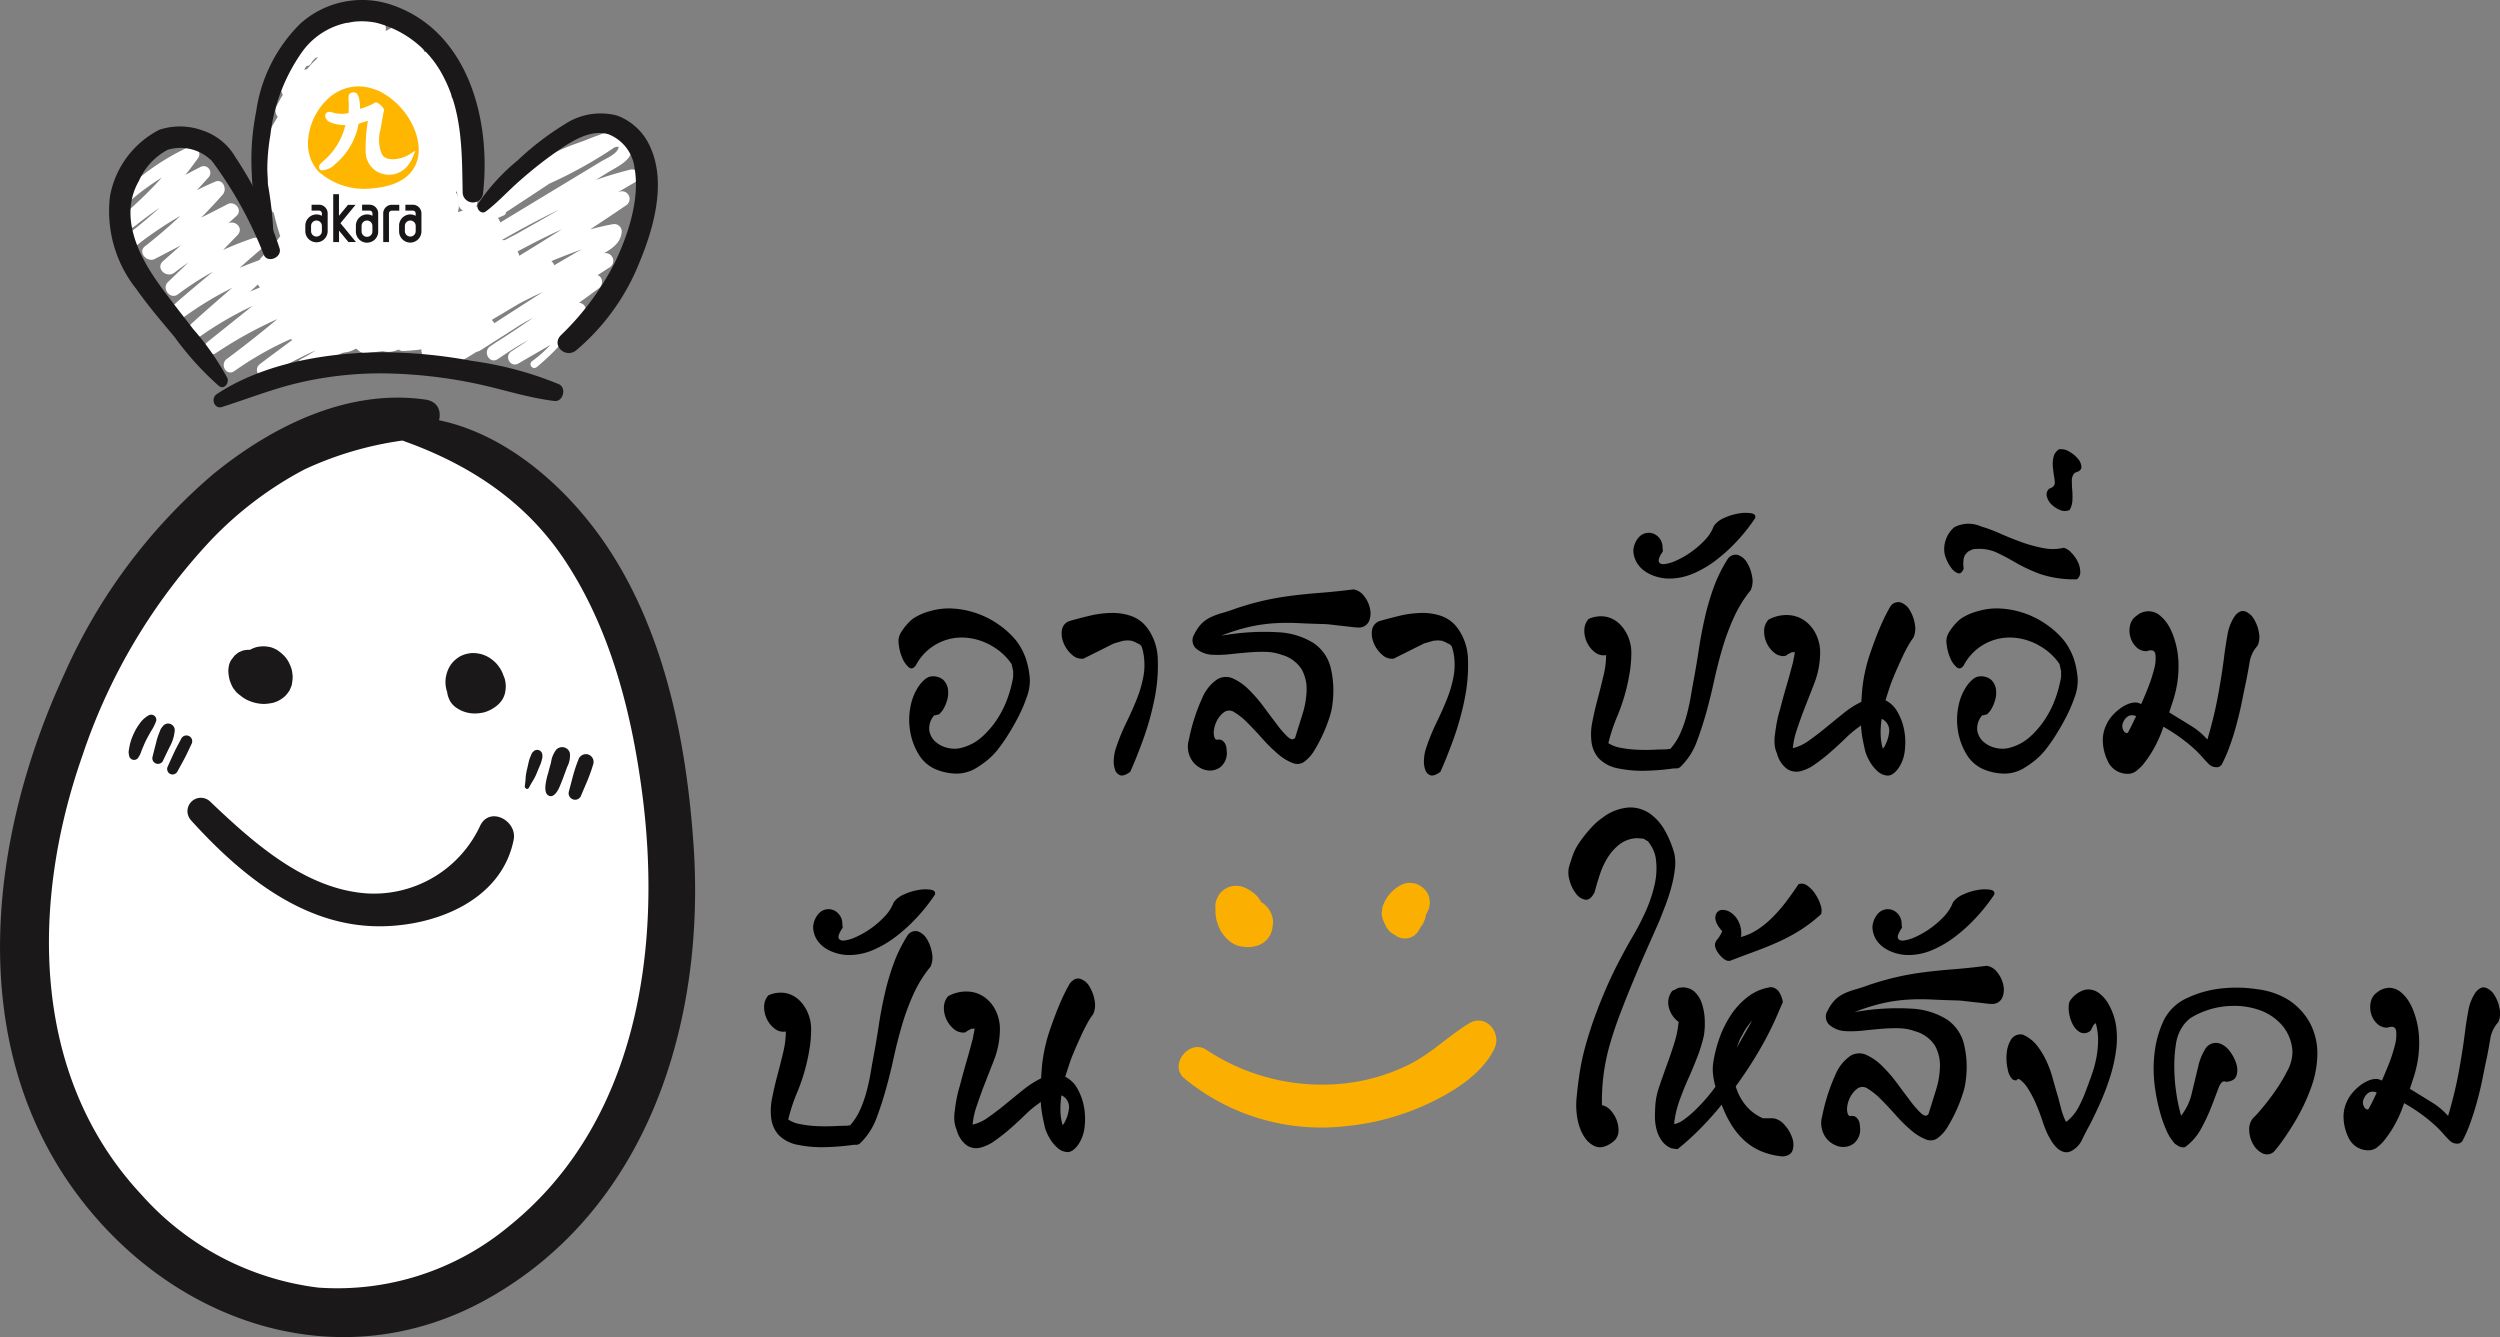 <svg xmlns="http://www.w3.org/2000/svg" width="177.368" height="94.859" viewBox="0 0 177.368 94.859">
  <rect x="0" y="0" width="177.368" height="94.859" fill="#808080" stroke="none"/>
  <g id="Group_139" data-name="Group 139" transform="translate(-49.439 -155.568)">
    <g id="Group_119" data-name="Group 119" transform="translate(49.439 155.568)">
      <g id="Group_60" data-name="Group 60" transform="translate(1.859 30.153)">
        <path id="Path_61" data-name="Path 61" d="M84.009,178.452s12.1,5.754,12.484,24.624-4.754,30.144-19.181,34.456-25.365-8.98-26.446-20.242,1.919-36.7,24.876-41.559C75.743,175.73,80.924,175.086,84.009,178.452Z" transform="translate(-50.679 -175.681)" fill="#fff"/>
      </g>
      <g id="Group_62" data-name="Group 62" transform="translate(18.87 2.708)">
        <g id="Group_61" data-name="Group 61">
          <path id="Path_62" data-name="Path 62" d="M65.055,166.1l-.121.019.222.535c.732-.67,1.381-1.42,2.118-2.085s1.534-1.285,2.327-1.9l-.819-1.06c-1.772,1.7-3.5,3.433-5.331,5.066l1.111.858a17.013,17.013,0,0,1,2.848-3.4q-.5-.506-1.009-1.01a15.05,15.05,0,0,1-3.069,2.907l.983.983a16.007,16.007,0,0,1,3.226-4.613l-1-1a34.423,34.423,0,0,1-3.961,3.734l1.1.846a33.274,33.274,0,0,1,3.19-4.463l-1.075-.829a17.607,17.607,0,0,1-3.454,3.412q.461.461.921.921a14.522,14.522,0,0,1,2.366-3.453.674.674,0,0,0-.952-.952q-.891.72-1.78,1.442l1.057.814a8.95,8.95,0,0,1,1.451-2.135c.492-.534-.147-1.472-.807-1.045l-1.159.753,1,.57a2.674,2.674,0,0,1,.594-1.851L64,158.372a1.665,1.665,0,0,1-.492.6l.778,1.007c.547-.574,1.147-1.091,1.724-1.633a.57.57,0,0,0-.688-.892,9.889,9.889,0,0,0-1.944,1.618c-.489.5.163,1.441.778,1.007a3.038,3.038,0,0,0,.962-1.055c.333-.618-.523-1.369-1.018-.784a4.053,4.053,0,0,0-1,2.768.667.667,0,0,0,.994.571q.582-.371,1.163-.745l-.805-1.043a10.132,10.132,0,0,0-1.673,2.4.676.676,0,0,0,1.055.816c.6-.478,1.187-.961,1.781-1.441l-.952-.952a15.716,15.716,0,0,0-2.577,3.726c-.265.54.331,1.36.922.922a20.157,20.157,0,0,0,3.958-3.884c.472-.612-.571-1.418-1.076-.829a35.368,35.368,0,0,0-3.427,4.726c-.438.726.513,1.312,1.1.846a34.673,34.673,0,0,0,3.977-3.717.711.711,0,0,0-1-1,16.824,16.824,0,0,0-3.463,4.892c-.271.582.336,1.441.983.983a16.321,16.321,0,0,0,3.352-3.138.714.714,0,0,0-1.009-1.01,18.2,18.2,0,0,0-3.061,3.7c-.441.7.532,1.379,1.111.858,1.814-1.634,3.642-3.3,5.286-5.111a.676.676,0,0,0-.955-.955c-.807.718-1.618,1.435-2.363,2.216a8.067,8.067,0,0,0-1.789,2.522.315.315,0,0,0,.387.385.626.626,0,0,0,.429-.408c.1-.235-.235-.364-.391-.228Z" transform="translate(-62.026 -157.375)" fill="#fff"/>
        </g>
      </g>
      <g id="Group_64" data-name="Group 64" transform="translate(19.401 1.314)">
        <g id="Group_63" data-name="Group 63">
          <path id="Path_63" data-name="Path 63" d="M65.037,159.656a3.433,3.433,0,0,1,2.495-1.751l-.7-.907a2.48,2.48,0,0,1-1.66.97l.724.943a1.379,1.379,0,0,1,1.712-.691c-.151-.264-.3-.529-.451-.793a.283.283,0,0,1-.355.151q.2.486.394.971a1.3,1.3,0,0,1,1.4-.54c-.094-.361-.19-.721-.285-1.081a1.284,1.284,0,0,1-1.237.456l.468,1.129a2.47,2.47,0,0,1,2.145-.676l-.346-1.276q-1.522,1.068-3.045,2.132l.859,1.115a9.169,9.169,0,0,1,1.862-1.447L68.2,157.3a22.965,22.965,0,0,1-4.327,4.1q.488.486.973.973a10.558,10.558,0,0,1,1.908-2.336,9.586,9.586,0,0,1,1.115-.883c.244-.165,1.1-.846,1.4-.708-.084-.321-.168-.643-.253-.964a18.609,18.609,0,0,1-3.823,3.8l.843,1.091a22.387,22.387,0,0,1,5.95-4.34q-.421-.542-.838-1.085a40.784,40.784,0,0,1-6.148,5.745q.421.542.838,1.085a20.445,20.445,0,0,1,5.159-4.037c-.313-.315-.627-.627-.938-.94a33.883,33.883,0,0,1-6.4,6.731q.479.481.961.961a24.769,24.769,0,0,1,6.883-5.887l-.973-.748a6.281,6.281,0,0,1-1.591,2.04q-1.05,1.023-2.106,2.039Q64.7,165.99,62.6,168.07c-.672.661.333,1.646,1.027,1.027a50.554,50.554,0,0,1,6.592-5.262q-.425-.549-.849-1.1c-2.042,2.421-4.118,4.814-6.181,7.219l1.036,1.034a52.479,52.479,0,0,1,5.486-5.911l-1.091-.843a67.987,67.987,0,0,1-5.561,6.878l1.007,1.007c1.328-1.562,2.63-3.145,3.934-4.729l-.949-.949a12.6,12.6,0,0,1-2.95,2.676l.968.556a10.014,10.014,0,0,1,.7-4.649c.234-.559-.723-.964-.985-.414a9.773,9.773,0,0,0-1,5.063.651.651,0,0,0,.968.556,16.217,16.217,0,0,0,3.25-2.84c.561-.651-.384-1.6-.949-.949-1.339,1.55-2.678,3.1-3.992,4.67-.58.694.385,1.7,1.007,1.007a81.35,81.35,0,0,0,5.754-7.184c.478-.669-.534-1.348-1.093-.843a52.343,52.343,0,0,0-5.538,5.86c-.583.723.423,1.762,1.036,1.034,2.043-2.423,4.072-4.857,6.135-7.264.492-.574-.133-1.541-.847-1.1A50.421,50.421,0,0,0,62.6,168.07l1.027,1.027q2.305-2.271,4.594-4.558c1.312-1.316,2.862-2.571,3.576-4.331.228-.562-.513-1.01-.973-.748a25.567,25.567,0,0,0-7.175,6.07.68.68,0,0,0,.961.961,35,35,0,0,0,6.626-7c.4-.618-.367-1.219-.94-.94a21.53,21.53,0,0,0-5.444,4.247c-.544.532.2,1.57.838,1.085a42.471,42.471,0,0,0,6.427-5.961.7.7,0,0,0-.838-1.085,23.7,23.7,0,0,0-6.235,4.55c-.532.541.189,1.576.843,1.091a21.174,21.174,0,0,0,4.339-4.292.706.706,0,0,0-.252-.964c-1.24-.6-2.583.471-3.532,1.205a11.467,11.467,0,0,0-2.827,3.22c-.339.571.382,1.418.973.973a29.613,29.613,0,0,0,4.568-4.366.681.681,0,0,0-.823-1.064,8.761,8.761,0,0,0-2.18,1.613c-.543.555.184,1.6.859,1.115q1.511-1.088,3.021-2.175a.692.692,0,0,0-.345-1.277,3.735,3.735,0,0,0-3.081,1.111.671.671,0,0,0,.468,1.13,2.525,2.525,0,0,0,2.151-.865.654.654,0,0,0-.285-1.081,2.662,2.662,0,0,0-2.887,1.12.666.666,0,0,0,.4.971A1.631,1.631,0,0,0,68.4,157.77a.654.654,0,0,0-.451-.795,2.659,2.659,0,0,0-3.162,1.288.65.65,0,0,0,.726.941,3.5,3.5,0,0,0,2.385-1.583.625.625,0,0,0-.7-.909,3.859,3.859,0,0,0-2.724,2.709.306.306,0,0,0,.558.234Z" transform="translate(-62.38 -156.445)" fill="#fff"/>
        </g>
      </g>
      <g id="Group_66" data-name="Group 66" transform="translate(18.875 2.42)">
        <g id="Group_65" data-name="Group 65">
          <path id="Path_64" data-name="Path 64" d="M63.258,163.706a8.018,8.018,0,0,0-.891,5.821c.117.6.907.465,1.088,0a5.446,5.446,0,0,0-.345-4.486.585.585,0,0,0-1.082.294A21.152,21.152,0,0,0,63,171.411a.6.6,0,0,0,1.178-.16c.24-4.683,2.759-9.25,7.127-11.256l-.49-.84q-1.064.627-2.13,1.25l.7.7a7.206,7.206,0,0,1,1.673-2.064,5.615,5.615,0,0,1,.582-.432l.183-.115q.358-.09.03-.238c-.237.135-.456.723-.538.958a.651.651,0,0,0,1.081.63l.712-.856q-.5-.389-1.009-.78a19.4,19.4,0,0,1-3.147,4.808l.976.753a9.825,9.825,0,0,1,3.955-4.255l-.9-.691c-.513,2.3-2.226,3.986-3.865,5.573l1.03.793a17.1,17.1,0,0,1,3.681-5.279l-.967-.124c.183.414-.3.985-.51,1.3q-.369.555-.774,1.085c-.555.724-1.171,1.4-1.793,2.064l1.07.826a12.4,12.4,0,0,1,3.406-3.776c-.3-.228-.6-.457-.892-.685a9.2,9.2,0,0,1-2.8,5.009l1.031.8c.968-1.9,1.964-3.773,3.1-5.582l-1.013-.592a16.471,16.471,0,0,0-1.523,3.024l1.249.345a18.464,18.464,0,0,1,1.279-3.646l-1.154-.313a53.982,53.982,0,0,1,.291,6.187l1.136-.153a7.167,7.167,0,0,1,.2-4.475l-1.073-.145a15.323,15.323,0,0,1-1.139,5.258h1.232a14.936,14.936,0,0,1-.13-3.694H72.781c.144,1.279.267,2.562.432,3.838.106.832,1.414.871,1.337,0l-.36-4.024c-.058-.651-1.139-.931-1.246-.169A16.738,16.738,0,0,0,72.8,166.4a.658.658,0,0,0,1.286.174q.6-2.22,1.208-4.442l-1.163-.157a36.916,36.916,0,0,0,.4,6.073c.108.7,1.289.538,1.237-.168-.142-1.872-.235-3.751-.238-5.631l-1.229.168a48.914,48.914,0,0,1,1.4,6.868c.1.739,1.36.568,1.307-.177a28.6,28.6,0,0,0-.772-4.815c-.129-.529-1.03-.582-1.123,0a8.053,8.053,0,0,0-.082,2.156c.066.609.976.64.973,0a6.683,6.683,0,0,1,.232-1.847H75.116c.258,1.49.435,3,.564,4.507l1.307-.177a59.743,59.743,0,0,0-1.474-6.848.629.629,0,0,0-1.229.166,51.147,51.147,0,0,0,.231,5.631l1.237-.166a26.5,26.5,0,0,1-.432-5.739.6.6,0,0,0-1.163-.157q-.666,2.2-1.328,4.409l1.286.174a16.481,16.481,0,0,1,.054-3.8l-1.246-.168.291,4.024H74.55c-.144-1.282-.33-2.559-.493-3.838a.638.638,0,0,0-1.276,0,16.236,16.236,0,0,0,.174,4.034c.115.693,1.028.51,1.232,0a14.749,14.749,0,0,0,1-5.6.549.549,0,0,0-1.073-.145,9.051,9.051,0,0,0-.264,5.073c.151.657,1.109.48,1.136-.154a45.851,45.851,0,0,0-.208-6.187c-.051-.564-.844-.9-1.153-.312a14.861,14.861,0,0,0-1.459,3.926.648.648,0,0,0,1.249.345,10.933,10.933,0,0,1,1.288-2.777c.42-.631-.6-1.219-1.013-.592a48.067,48.067,0,0,0-3.22,5.511.66.66,0,0,0,1.031.8,10.933,10.933,0,0,0,3.045-5.616.614.614,0,0,0-.892-.685,13.933,13.933,0,0,0-3.97,4.136c-.457.639.538,1.367,1.07.826a19.534,19.534,0,0,0,2.366-2.967c.622-.943,1.292-1.933.81-3.07a.62.62,0,0,0-.967-.124,16.853,16.853,0,0,0-3.941,5.489c-.283.645.463,1.355,1.03.795,1.768-1.753,3.588-3.655,4.117-6.174a.62.62,0,0,0-.9-.691,11.317,11.317,0,0,0-4.411,4.685c-.3.6.475,1.3.974.753a20.548,20.548,0,0,0,3.378-5.037c.289-.61-.5-1.376-1.009-.78l-.718.852,1.081.628c.223-.625.792-1,.5-1.75a1.006,1.006,0,0,0-1.451-.493,7.578,7.578,0,0,0-3.111,3.274.517.517,0,0,0,.7.7q1.052-.648,2.1-1.3a.486.486,0,0,0-.49-.84c-4.319,2.492-7.631,7-7.836,12.1q.589-.079,1.177-.159a18.608,18.608,0,0,1-.967-5.755l-1.082.292a4.812,4.812,0,0,1,.259,3.6h1.088a9.635,9.635,0,0,1,.1-5.393.164.164,0,0,0-.3-.127Z" transform="translate(-62.029 -157.183)" fill="#fff"/>
        </g>
      </g>
      <g id="Group_68" data-name="Group 68" transform="translate(32.35 9.168)">
        <g id="Group_67" data-name="Group 67">
          <path id="Path_65" data-name="Path 65" d="M74.182,167.24l-1.037.292c.1.237.2.472.3.709a56.087,56.087,0,0,1,6.542-4.259q-.3-.515-.6-1.03c-2.448,1.589-4.847,3.261-7.264,4.9l.682.885a23.326,23.326,0,0,1,9.835-6.031l-.4-.942a30.42,30.42,0,0,1-7.752,3.953l.492.844a14.711,14.711,0,0,1,6.646-3.459c.175-.04.352-.078.529-.111.307-.057.535-.178.319.175s-.811.594-1.165.808c-3.312,2.01-6.637,4-9.934,6.039a.526.526,0,0,0,.531.908c3.709-2.175,7.532-4.442,11.757-5.45l-.366-.87q-6.022,3.384-12.016,6.815l.55.938c3.55-2.037,7.153-4.117,11.129-5.207l-.417-.988q-5.444,3.659-11.136,6.928a.574.574,0,0,0,.58.991A38.76,38.76,0,0,1,82.4,169.437l-.64-.64c-.1.723-1.646,1.294-2.216,1.627l-2.463,1.439q-2.462,1.439-4.928,2.874l.571.977a31.626,31.626,0,0,1,9.055-4.166l-.42-1c-3.054,1.964-6.12,3.913-9.159,5.9-.576.376-.042,1.3.541.927a36.03,36.03,0,0,1,8.3-4.361c-.129-.3-.256-.609-.385-.915-2.345,1.747-4.758,3.4-7.214,4.988l.531.908a25.444,25.444,0,0,1,5.911-3.031c-.16-.276-.321-.55-.48-.826a37.925,37.925,0,0,1-4.46,3.307c-.526.354-.057,1.184.5.858,1.208-.7,2.423-1.4,3.619-2.121l-.421-.42a8.371,8.371,0,0,1-2.217,2.369.268.268,0,1,0,.327.423,15.957,15.957,0,0,0,2.373-2.42.309.309,0,0,0-.372-.483c-1.279.58-2.541,1.193-3.809,1.795l.5.858a26.646,26.646,0,0,0,4.657-3.466.5.5,0,0,0-.48-.825,24.845,24.845,0,0,0-6.18,3.075c-.549.382-.039,1.283.531.908,2.447-1.607,4.835-3.294,7.189-5.031.423-.312.2-1.1-.385-.915a38.437,38.437,0,0,0-8.578,4.4l.541.927c3.069-1.941,6.114-3.92,9.168-5.884a.547.547,0,0,0-.42-1,29.278,29.278,0,0,0-9.337,4.238c-.6.406-.063,1.357.571.977q2.858-1.7,5.721-3.4l2.726-1.618c.664-.394,1.472-.778,1.594-1.624a.529.529,0,0,0-.64-.64c-3.881.709-7.346,2.711-10.722,4.657l.58.991q5.674-3.292,11.1-6.985a.543.543,0,0,0-.417-.988,49.643,49.643,0,0,0-11.391,5.31.544.544,0,0,0,.55.938q5.982-3.45,11.946-6.932a.478.478,0,0,0-.367-.87c-4.346,1.075-8.192,3.222-12.034,5.459l.531.908c2.2-1.351,4.388-2.73,6.581-4.1l3.289-2.051c.648-.4,1.654-.81,1.76-1.675.244-1.983-3.154-.681-3.977-.388a15.952,15.952,0,0,0-5.294,3.136.508.508,0,0,0,.49.844,31.333,31.333,0,0,0,8-4.039c.453-.316.195-1.123-.4-.942a24.922,24.922,0,0,0-10.356,6.229c-.439.442.136,1.244.682.885,2.435-1.609,4.895-3.186,7.3-4.841a.6.6,0,0,0-.6-1.03,31.423,31.423,0,0,0-6.411,4.681c-.337.328.088.777.469.609l.977-.435c.327-.144.093-.66-.238-.567Z" transform="translate(-71.017 -161.683)" fill="#fff"/>
        </g>
      </g>
      <g id="Group_70" data-name="Group 70" transform="translate(8.033 10.406)">
        <g id="Group_69" data-name="Group 69">
          <path id="Path_66" data-name="Path 66" d="M55.585,166.125l-.513.1.373.64a16.268,16.268,0,0,1,5.04-3.3l-.534-.916a29.9,29.9,0,0,1-4.375,4.652c-.487.411.165,1.273.688.892a37.555,37.555,0,0,1,5.2-3.442q-.283-.369-.568-.738a37.587,37.587,0,0,1-5.283,4.887c-.51.388-.018,1.267.511.876a26.332,26.332,0,0,1,6.207-3.743l-.529-.91a36.688,36.688,0,0,1-4.752,4.453c-.534.418.145,1.18.694.9,1.907-.974,3.781-2.012,5.694-2.976l-.639-.828q-2.233,1.979-4.466,3.958c-.567.5.244,1.252.811.813a20.115,20.115,0,0,1,4.366-2.574l-.648-.84c-1.354,1.406-2.778,2.736-4.184,4.088-.453.435.144,1.252.684.886a21.6,21.6,0,0,1,5.659-3.051l-.484-.834c-1.754,1.546-3.594,2.992-5.351,4.534-.486.426.15,1.253.693.9a24.18,24.18,0,0,1,6.181-3.219l-.492-.846c-1.735,1.55-3.528,3.037-5.249,4.606a.55.55,0,0,0,.664.861,24.946,24.946,0,0,1,6.584-3.292l-.465-.8c-1.874,1.516-3.761,3.013-5.64,4.525-.445.355.127,1.07.6.781a29.6,29.6,0,0,1,7-3.456l-.481-.825q-2.753,2.474-5.722,4.681c-.511.379-.058,1.228.513.877a23.053,23.053,0,0,1,6.938-3.351l-.411-.706c-1.531,1.226-3.13,2.361-4.694,3.544-.48.363-.066,1.15.484.831a41.439,41.439,0,0,1,5.823-2.806l-.414-.709a10.108,10.108,0,0,1-2.977,2.327c-.513.276-.058,1.051.456.78,1.616-.855,3.291-1.588,4.977-2.289.376-.157.243-.756-.174-.633a31.584,31.584,0,0,0-5.259,2.142l.456.78a10.709,10.709,0,0,0,3.123-2.507c.256-.289.015-.867-.414-.709a42.86,42.86,0,0,0-6.081,2.795l.484.831c1.646-1.2,3.214-2.507,4.806-3.776.355-.283-.037-.79-.411-.708a23.967,23.967,0,0,0-7.226,3.289l.513.877q3.065-2.294,5.908-4.86a.5.5,0,0,0-.48-.825,31.23,31.23,0,0,0-7.24,3.549q.3.389.6.781c1.872-1.516,3.736-3.042,5.613-4.553.387-.31-.036-.915-.465-.8A28,28,0,0,0,60.429,175l.664.862c1.759-1.523,3.445-3.127,5.189-4.666a.51.51,0,0,0-.492-.846,25.137,25.137,0,0,0-6.49,3.208l.693.9c1.775-1.516,3.468-3.126,5.247-4.637.388-.33-.028-.965-.486-.834a22.763,22.763,0,0,0-5.964,3.039l.684.886c1.435-1.319,2.787-2.732,4.142-4.13.451-.465-.115-1.067-.648-.84a21.777,21.777,0,0,0-4.522,2.6l.7.9q2.195-2.017,4.4-4.025c.456-.417-.124-1.1-.639-.828-1.9.994-3.835,1.913-5.74,2.9q.349.45.694.9a36.384,36.384,0,0,0,4.713-4.492c.322-.369.019-1.123-.531-.91a26.957,26.957,0,0,0-6.429,3.917l.615.8a40.991,40.991,0,0,0,5.333-5.019.472.472,0,0,0-.568-.738,37.446,37.446,0,0,0-5.3,3.273l.688.892a24.8,24.8,0,0,0,4.432-4.791c.342-.492-.3-.963-.75-.75a17.156,17.156,0,0,0-5.16,3.763.387.387,0,0,0,.373.64l.505-.127c.465-.117.265-.8-.2-.712Z" transform="translate(-54.798 -162.509)" fill="#fff"/>
        </g>
      </g>
      <g id="Group_72" data-name="Group 72" transform="translate(18.093 9.444)">
        <g id="Group_71" data-name="Group 71">
          <path id="Path_67" data-name="Path 67" d="M63.962,172.588a6.273,6.273,0,0,0,1.919-1.2q.832-.839,1.72-1.619c1.151-1.012,2.391-1.911,3.54-2.925l-3.022-2.333a33.8,33.8,0,0,1-2.732,3.072,23.118,23.118,0,0,1-3.054,2.82l2.067,2.681c1.726-1.388,3.337-2.911,5.07-4.291a46.56,46.56,0,0,1,5.33-3.5l-2.5-2.5a26.824,26.824,0,0,1-4.685,4.716,48.8,48.8,0,0,0-4.914,4.776,1.65,1.65,0,0,0-.127,2.145,1.618,1.618,0,0,0,2.108.421c3.3-2.409,6.2-5.516,10.243-6.677l-1.8-1.37c-.008-.16.13-.133-.06,0-.168.121-.322.28-.486.411-.4.321-.8.636-1.2.952l-2.531,2c-1.645,1.3-3.277,2.616-4.914,3.926-1.43,1.145.5,3.682,1.976,2.562a40.7,40.7,0,0,1,11.869-6.343L75.923,167.9a6.519,6.519,0,0,1-1.834,1.316q-1.293.812-2.553,1.672-2.582,1.756-5.027,3.694a1.665,1.665,0,0,0-.132,2.207,1.712,1.712,0,0,0,2.168.432c1.832-.84,3.519-1.944,5.285-2.908a15.465,15.465,0,0,1,5.376-1.86l-1.5-2.583a30.988,30.988,0,0,1-7.566,4.66q.783,1.338,1.567,2.679a24.881,24.881,0,0,1,6.094-2.694q-.708-1.214-1.414-2.429a34.92,34.92,0,0,1-3.078,2.64c-1.009.807.1,2.339,1.2,2.055a13.133,13.133,0,0,0,1.556-.432c.507-.2.955-.529,1.481-.688L76.8,174.39A6.61,6.61,0,0,1,74.073,176c-1.345.531-.795,2.715.609,2.207,1.1-.4,2.118-.993,3.24-1.366q-.492-.843-.983-1.688c-.594.556-1.132,1.141-1.667,1.753a.724.724,0,0,0,.873,1.132c.7-.408,1.367-.823,2.019-1.3a1.017,1.017,0,0,0-.78-1.849A10.4,10.4,0,0,0,73.8,176.12l1.156,1.976a8.253,8.253,0,0,0,1.481-1.283,8.892,8.892,0,0,1,1.441-1.348.767.767,0,0,0-.538-1.3c-.579.072-1.147-.051-1.724-.031a14.109,14.109,0,0,0-1.765.274q.474,1.124.947,2.247a34.923,34.923,0,0,1,3.349-2.288,1.453,1.453,0,0,0,.594-1.816,1.487,1.487,0,0,0-1.715-.842,17.643,17.643,0,0,0-6.887,2.818,1.553,1.553,0,0,0,1.567,2.679,56.691,56.691,0,0,0,7.872-4.911,1.559,1.559,0,0,0-.781-2.88c-4.424.072-8.1,3.1-11.946,4.9l2.036,2.639q2.44-1.961,5.04-3.708c1.687-1.129,3.6-2.036,4.839-3.69.865-1.156-.57-2.846-1.859-2.418a42.093,42.093,0,0,0-12.97,6.956l2.306,2.307c1.825-1.555,3.652-3.1,5.466-4.67q1.331-1.149,2.664-2.3c.826-.711,1.651-1.438,1.6-2.631a1.436,1.436,0,0,0-1.8-1.369c-4.2,1.228-7.5,4.312-11.139,6.595q.992,1.282,1.98,2.565a33.218,33.218,0,0,1,5.021-4.854,64.77,64.77,0,0,0,5.135-4.737,1.869,1.869,0,0,0,.285-2.211,1.829,1.829,0,0,0-2.061-.84,25.435,25.435,0,0,0-6.253,3.937,48.1,48.1,0,0,0-5.154,4.776,1.708,1.708,0,0,0,2.414,2.414c1.1-1.063,2.316-2,3.448-3.039s2.2-2.129,3.292-3.2c1.534-1.5-.468-4.232-2.333-3.022a19.682,19.682,0,0,0-3.793,3.36q-.8.877-1.535,1.805a3.873,3.873,0,0,0-.774,1.175c-.126.4-.2.831-.292,1.235a1.068,1.068,0,0,0,1.549,1.19Z" transform="translate(-61.507 -161.867)" fill="#fff"/>
        </g>
      </g>
      <g id="Group_74" data-name="Group 74" transform="translate(25.59 9.17)">
        <g id="Group_73" data-name="Group 73">
          <path id="Path_68" data-name="Path 68" d="M67.727,162.951l-.017.007.141-.06a1.418,1.418,0,0,1-.333.088l.192-.025c-.046.006-.094.009-.142.011a2.262,2.262,0,0,0-.348.039q.461.6.922,1.2a2.325,2.325,0,0,1,.31-.526l-.141.181a2.453,2.453,0,0,1,.42-.417l-.2.153.085-.063-1.2-1.562c-.2.2-.4.4-.592.6a.8.8,0,0,0-.222.345.812.812,0,0,0-.091.412l.039.285a.792.792,0,0,0,.19.363.552.552,0,0,0,.192.193.805.805,0,0,0,.364.19l.285.039a1.065,1.065,0,0,0,.54-.147l.121-.078a3.343,3.343,0,0,0,.324-.24l-.219.169c.189-.145.411-.246.588-.408a1.975,1.975,0,0,0,.21-.277.921.921,0,0,0,.16-.534.93.93,0,0,0-.262-.657.91.91,0,0,0-.46-.274c-.03-.007-.06-.012-.09-.016a1.065,1.065,0,0,0-.444-.021.671.671,0,0,0-.184.036c-.153.058-.3.121-.45.192a2.211,2.211,0,0,0-.591.427l1.681,1.3c.157-.229.319-.456.472-.688a.73.73,0,0,0,.118-.369.746.746,0,0,0-.018-.4l-.1-.237a.733.733,0,0,0-.256-.28.5.5,0,0,0-.219-.127.761.761,0,0,0-.382-.085l-.265.036a.981.981,0,0,0-.438.255,3.3,3.3,0,0,0-.5.757,3.256,3.256,0,0,0-.267.847l-.028.217.028.217.082.195a.621.621,0,0,0,.211.229.42.42,0,0,0,.18.1.818.818,0,0,0,.423.055.618.618,0,0,0,.3-.1.98.98,0,0,0,.226-.159c.021-.018.042-.036.063-.057a1.093,1.093,0,0,0,.112-.123,2.038,2.038,0,0,0,.277-.411l.058-.141a.443.443,0,0,0,.01-.234.567.567,0,0,0-.16-.336.693.693,0,0,0-.259-.15.443.443,0,0,0-.234-.01.437.437,0,0,0-.217.069Z" transform="translate(-66.509 -161.685)" fill="#fff"/>
        </g>
      </g>
      <g id="Group_76" data-name="Group 76" transform="translate(24.584 22.925)">
        <g id="Group_75" data-name="Group 75">
          <path id="Path_69" data-name="Path 69" d="M66.243,172.415a10.106,10.106,0,0,0,1.343.156,6.69,6.69,0,0,0,1.391-.151.793.793,0,0,0-.21-1.556c-.718.073-1.432.193-2.147.3a.8.8,0,0,0,.213,1.568c1.253-.07,2.505-.13,3.76-.16v-1.655c-.609.064-1.213.147-1.82.232-.511.07-1.136.16-1.568.217.072.537.145,1.073.217,1.61a31.985,31.985,0,0,1,3.952-.4l-.4-1.462c-.1.045-.225.081-.373.157a3.46,3.46,0,0,0-.336.217c-.222.144-.447.279-.678.408l.51.873a2.763,2.763,0,0,1,1.018-.432c.346-.081.252-.582-.081-.6a6.8,6.8,0,0,0-1.327.106c-.565.085-.427,1.01.135.992.288-.009.574-.028.859-.06a2.833,2.833,0,0,0,.5-.075,5.364,5.364,0,0,0,.562-.235.784.784,0,0,0,.36-.886.8.8,0,0,0-.757-.576q-2.2.083-4.388.385a.821.821,0,0,0,.219,1.61c1.2-.154,2.409-.276,3.609-.465a.829.829,0,0,0-.22-1.625c-1.253.1-2.5.163-3.76.219l.213,1.568c.645-.088,1.291-.165,1.931-.283q-.211-.765-.421-1.528c-.37.094-.745.148-1.118.226-.348.072-.691.151-1.045.192a.57.57,0,0,0-.552.487.555.555,0,0,0,.4.618Z" transform="translate(-65.837 -170.86)" fill="#fff"/>
        </g>
      </g>
      <g id="Group_78" data-name="Group 78" transform="translate(33.241 18.364)">
        <g id="Group_77" data-name="Group 77">
          <path id="Path_70" data-name="Path 70" d="M72,171.562a14.337,14.337,0,0,1,1.411-.4,11.226,11.226,0,0,0,1.445-.582,18.513,18.513,0,0,0,2.564-1.525.668.668,0,0,0-.673-1.153c-.864.46-1.754.879-2.583,1.394-.411.255-.82.5-1.205.79a10.4,10.4,0,0,1-1.2.892c-.306.168-.093.717.244.579Z" transform="translate(-71.612 -167.817)" fill="#fff"/>
        </g>
      </g>
      <g id="Group_80" data-name="Group 80" transform="translate(31.083 23.073)">
        <g id="Group_79" data-name="Group 79">
          <path id="Path_71" data-name="Path 71" d="M70.587,172.4l-.063,0c-.414-.054-.484.613-.1.717a2.524,2.524,0,0,0,1.216-.214c.391-.108.772-.258,1.154-.393a11.374,11.374,0,0,0,2.246-.979c.237-.145.163-.6-.154-.567a8.05,8.05,0,0,0-1.193.223c-.408.108-.8.244-1.2.378-.384.129-.777.246-1.151.4a2.607,2.607,0,0,0-1.13.615h.63l-.055-.078.018.138.009-.064c.015-.115-.1-.258-.223-.172Z" transform="translate(-70.172 -170.959)" fill="#fff"/>
        </g>
      </g>
      <g id="Group_82" data-name="Group 82" transform="translate(0 28.206)">
        <g id="Group_81" data-name="Group 81">
          <path id="Path_72" data-name="Path 72" d="M76.23,176.862c5.366,1.591,10.106,4.279,13.271,9.049C92.743,190.8,94.247,196.7,95,202.45c1.441,11-.337,23.4-9.47,30.74a19.052,19.052,0,0,1-13.521,4.337,20.07,20.07,0,0,1-12.559-6.619c-7.856-8.431-7.8-20.714-4.19-31.047a41.579,41.579,0,0,1,9.166-15.385,25.74,25.74,0,0,1,6.623-5,24.305,24.305,0,0,1,8.189-2.183c1.4-.18,2.111-2.522.375-2.769-5.522-.787-10.92,1.907-15.1,5.336a39.833,39.833,0,0,0-10.5,14.113c-5.312,11.475-7.12,26,.786,36.784,6.814,9.294,18.758,13.422,29.215,7.575,11.449-6.4,15.475-19.731,14.634-32.147-.493-7.294-2.027-15.1-6.157-21.266-3.487-5.2-9.623-10.141-16.257-9.019-.513.087-.441.835,0,.965Z" transform="translate(-49.439 -174.382)" fill="#1a1818"/>
        </g>
      </g>
      <g id="Group_83" data-name="Group 83" transform="translate(63.743 31.866)">
        <path id="Path_73" data-name="Path 73" d="M94.206,189.195a1.148,1.148,0,0,1,.9.207,1.133,1.133,0,0,1,.36.664,1.8,1.8,0,0,1-.069.841,2.622,2.622,0,0,1-.331.717l-.22.25-.36.082a1.4,1.4,0,0,0-.345,1.036,1.34,1.34,0,0,0,.429.814,1.91,1.91,0,0,0,.9.454,1.984,1.984,0,0,0,1.063-.04,3.426,3.426,0,0,0,1.381-.774,6.317,6.317,0,0,0,1.063-1.256,7.05,7.05,0,0,0,.732-1.49,8.812,8.812,0,0,0,.387-1.477v-.414l-.111-.5a4.129,4.129,0,0,0-1.325-1.243,4.306,4.306,0,0,0-1.835-.622,3.674,3.674,0,0,0-3.631,1.947c-.166.24-.336.286-.511.138a1.776,1.776,0,0,1-.456-.661,3.264,3.264,0,0,1-.249-.967,1.174,1.174,0,0,1,.138-.8,3.871,3.871,0,0,1,.843-.994,3.952,3.952,0,0,1,1.229-.552,4.755,4.755,0,0,1,1.726-.18,6.305,6.305,0,0,1,3.174,1.145,6.1,6.1,0,0,1,1.2,1.1,4.515,4.515,0,0,1,.7,1.283,5.8,5.8,0,0,1,.291,1.505,3.339,3.339,0,0,1-.208,1.213,10.325,10.325,0,0,1-.594,1.4q-.358.7-.772,1.352a12.073,12.073,0,0,1-.774,1.091,5.193,5.193,0,0,1-.636.636,7.223,7.223,0,0,1-.772.552,2.7,2.7,0,0,1-1.478.427,3.956,3.956,0,0,1-1.475-.318,2.59,2.59,0,0,1-1.187-1.063,4.563,4.563,0,0,1-.594-1.615,4.8,4.8,0,0,1,.027-1.78,3.8,3.8,0,0,1,.676-1.561,3.25,3.25,0,0,1,.318-.331A.917.917,0,0,1,94.206,189.195Z" transform="translate(-91.957 -173.06)"/>
        <path id="Path_74" data-name="Path 74" d="M100.4,187.528a2.175,2.175,0,0,1-.579-.814,1.7,1.7,0,0,1-.124-.925.8.8,0,0,1,.565-.648q.663-.193,1.421-.372a7.039,7.039,0,0,1,1.52-.193,4.026,4.026,0,0,1,1.421.219,2.453,2.453,0,0,1,1.132.844,3.893,3.893,0,0,1,.745,2.25,11.77,11.77,0,0,1-.234,2.787,19.876,19.876,0,0,1-.787,2.831q-.5,1.381-.938,2.346c-.313.222-.552.3-.718.234a.624.624,0,0,1-.36-.4,1.814,1.814,0,0,1-.082-.732,2.974,2.974,0,0,1,.139-.759,14.5,14.5,0,0,1,.745-1.837q.414-.843.745-1.67a8.538,8.538,0,0,0,.483-1.685,4.573,4.573,0,0,0-.069-1.822l-.082-.249-.138-.138-.193-.084-.084-.055-.276-.109-.276-.027-.331.027-.663.193-2.153,1.076A1.012,1.012,0,0,1,100.4,187.528Z" transform="translate(-88.102 -172.954)"/>
        <path id="Path_75" data-name="Path 75" d="M108.4,194.891a1.284,1.284,0,0,1-.456,1.187,1.247,1.247,0,0,1-1.049.193,1.66,1.66,0,0,1-.965-.691,1.768,1.768,0,0,1-.208-1.462,13.428,13.428,0,0,1,.953-2.968,2.984,2.984,0,0,1,1.063-1.312,1.211,1.211,0,0,1,1.118-.055,3.78,3.78,0,0,1,1.117.789,9.967,9.967,0,0,1,1.063,1.228q.51.69.94,1.256a6.577,6.577,0,0,0,.759.869c.222.2.4.22.525.056q.25-.8.525-1.685a6.073,6.073,0,0,0,.289-1.7,2.866,2.866,0,0,0-.358-1.475,2.441,2.441,0,0,0-1.423-1.022,3.472,3.472,0,0,0-1.132-.207,11.557,11.557,0,0,0-1.256.042c-.432.036-.861.078-1.283.124a7.98,7.98,0,0,1-1.214.04,1.9,1.9,0,0,1-1.174-.442.791.791,0,0,1-.124-1.021,2.793,2.793,0,0,1,.538-.774,2.4,2.4,0,0,1,.649-.441,5.138,5.138,0,0,1,.8-.289c.294-.084.618-.189.967-.318a20.246,20.246,0,0,1,2-.567q.924-.207,1.892-.331t2.042-.208q1.077-.081,2.4-.247a1.159,1.159,0,0,1,.747.469,2.08,2.08,0,0,1,.427.9,1.492,1.492,0,0,1-.069.883.781.781,0,0,1-.718.456,5.006,5.006,0,0,1-.511-.042c-.229-.027-.472-.054-.73-.082s-.5-.055-.733-.084a4.855,4.855,0,0,0-.51-.04q-.994-.027-1.85-.069a15.173,15.173,0,0,0-1.712.014,11.351,11.351,0,0,0-1.768.262,13.619,13.619,0,0,0-1.959.622,17.062,17.062,0,0,1,4.031-.249,5.21,5.21,0,0,1,2.511.76,2.959,2.959,0,0,1,1.216,1.711,6.962,6.962,0,0,1,.138,2.609,4.45,4.45,0,0,1-.207.938,9.938,9.938,0,0,1-.456,1.187,10.669,10.669,0,0,1-.594,1.132,2.663,2.663,0,0,1-.649.774.856.856,0,0,1-.925.165,3.6,3.6,0,0,1-1.048-.648,10.931,10.931,0,0,1-1.091-1.076q-.553-.621-1.049-1.118a4.663,4.663,0,0,0-.925-.745.628.628,0,0,0-.732-.029,1.753,1.753,0,0,0-.511.594,2.025,2.025,0,0,0-.22.663,1.217,1.217,0,0,0,.027.525c.047.139.124.2.235.18a.454.454,0,0,1,.345.069.675.675,0,0,1,.193.234.812.812,0,0,1,.084.276Q108.4,194.837,108.4,194.891Z" transform="translate(-85.116 -173.51)"/>
        <path id="Path_76" data-name="Path 76" d="M115.079,187.528a2.179,2.179,0,0,1-.58-.814,1.713,1.713,0,0,1-.124-.925.807.807,0,0,1,.565-.648q.663-.193,1.423-.372a7.025,7.025,0,0,1,1.519-.193,4.02,4.02,0,0,1,1.421.219,2.445,2.445,0,0,1,1.132.844,3.894,3.894,0,0,1,.747,2.25,11.771,11.771,0,0,1-.235,2.787,19.874,19.874,0,0,1-.787,2.831q-.5,1.381-.939,2.346c-.313.222-.552.3-.718.234a.622.622,0,0,1-.358-.4,1.763,1.763,0,0,1-.082-.732,2.912,2.912,0,0,1,.138-.759,14.506,14.506,0,0,1,.745-1.837q.414-.843.745-1.67a8.538,8.538,0,0,0,.483-1.685,4.545,4.545,0,0,0-.069-1.822l-.082-.249-.138-.138-.193-.084-.082-.055-.276-.109-.276-.027-.333.027-.661.193-2.154,1.076A1.009,1.009,0,0,1,115.079,187.528Z" transform="translate(-80.776 -172.954)"/>
        <path id="Path_77" data-name="Path 77" d="M125.933,188.951a1.012,1.012,0,0,1-.787-.222,1.907,1.907,0,0,1-.538-.676,1.941,1.941,0,0,1-.193-.856,1.219,1.219,0,0,1,.3-.814,2.088,2.088,0,0,1,1.214-.166,1.921,1.921,0,0,1,.952.484,2.677,2.677,0,0,1,.636.923,2.95,2.95,0,0,1,.234,1.16,8.883,8.883,0,0,1-.082,1.174,13.711,13.711,0,0,1-.87,3.216,12.651,12.651,0,0,0-.678,2.016,2.217,2.217,0,0,0,.871.33,7.767,7.767,0,0,0,1.172.138q.607.029,1.187,0c.387-.017.7-.027.938-.027a.731.731,0,0,1,.222-.028,4.277,4.277,0,0,0,.718-1.117,8.728,8.728,0,0,0,.454-1.3c.12-.451.216-.9.291-1.339s.147-.856.22-1.243q.193-1.048.358-2.139c.111-.727.249-1.453.415-2.181a17.974,17.974,0,0,1,.621-2.126,10.392,10.392,0,0,1,.98-2,.677.677,0,0,1,.745-.318,1.2,1.2,0,0,1,.649.553,2.756,2.756,0,0,1,.358.979,1.594,1.594,0,0,1-.1.967A8.813,8.813,0,0,0,135,186.327a16.939,16.939,0,0,0-.814,2.222q-.331,1.147-.58,2.291t-.552,2.225q-.277.992-.663,2.028a4.757,4.757,0,0,1-1.159,1.781.416.416,0,0,1-.3.109h-.166a17.039,17.039,0,0,1-1.986.166,8.568,8.568,0,0,1-1.961-.166,2.565,2.565,0,0,1-1.367-.7,2.143,2.143,0,0,1-.523-1.145,4.318,4.318,0,0,1,.054-1.45q.153-.787.373-1.615t.414-1.643a6.549,6.549,0,0,0,.193-1.505A.025.025,0,0,1,125.933,188.951Z" transform="translate(-75.755 -174.333)"/>
        <path id="Path_78" data-name="Path 78" d="M126.734,182.535a1.555,1.555,0,0,1,.415-.994.935.935,0,0,1,1.366.013,1.029,1.029,0,0,1,.291.76l.027.249c-.24.349-.336.592-.291.73s.18.2.4.18a2.793,2.793,0,0,0,.856-.262,6.045,6.045,0,0,0,1.049-.607,6.541,6.541,0,0,0,.967-.841,2.958,2.958,0,0,0,.634-1,1.724,1.724,0,0,1,.732-.567,4.056,4.056,0,0,1,1.036-.316,2.626,2.626,0,0,1,.883-.014c.24.045.331.16.276.345a12.625,12.625,0,0,1-1.339,1.684,11.594,11.594,0,0,1-1.49,1.34,7.388,7.388,0,0,1-1.547.9,4.389,4.389,0,0,1-1.532.36,3.261,3.261,0,0,1-.979-.1,2.912,2.912,0,0,1-.87-.373A2.015,2.015,0,0,1,127,183.4,1.792,1.792,0,0,1,126.734,182.535Z" transform="translate(-74.596 -175.317)"/>
        <path id="Path_79" data-name="Path 79" d="M134.441,187.883a1.011,1.011,0,0,1-.787-.22,1.915,1.915,0,0,1-.538-.678,1.939,1.939,0,0,1-.193-.855,1.222,1.222,0,0,1,.3-.814,2.653,2.653,0,0,1,1.436-.333,2.245,2.245,0,0,1,1.187.429,2.572,2.572,0,0,1,.787.994,3,3,0,0,1,.262,1.394,6.1,6.1,0,0,1-.429,2.07q-.4,1.021-.786,2.016c-.148.4-.3.825-.442,1.256a5.41,5.41,0,0,0-.277,1.283,3.129,3.129,0,0,0,1.12-.525c.394-.276.8-.585,1.214-.925s.832-.681,1.256-1.021a6.364,6.364,0,0,1,1.27-.814c.018-.313.042-.631.069-.953a11.877,11.877,0,0,1,.442-2.139q.207-.636.456-1.3t.523-1.27a11.885,11.885,0,0,1,.553-1.078.676.676,0,0,1,.745-.316,1.2,1.2,0,0,1,.649.553,2.786,2.786,0,0,1,.358.979,1.607,1.607,0,0,1-.1.967,4.89,4.89,0,0,0-.4.621q-.207.373-.387.76t-.345.759c-.111.247-.2.465-.276.649q-.166.387-.3.8t-.276.854a2,2,0,0,1,.87.858,4.051,4.051,0,0,1,.469,1.324,4.72,4.72,0,0,1,.027,1.438,2.627,2.627,0,0,1-.454,1.213c-.259.351-.511.52-.76.511a1.114,1.114,0,0,1-.7-.3,2.639,2.639,0,0,1-.567-.7,3.308,3.308,0,0,1-.318-.717c-.073-.315-.138-.618-.193-.913a7.165,7.165,0,0,1-.109-.938,1.812,1.812,0,0,1-.249.193,8.069,8.069,0,0,0-.885.76c-.33.322-.676.64-1.034.952a12.783,12.783,0,0,1-1.091.856,2.975,2.975,0,0,1-1.048.5,1.21,1.21,0,0,1-.938-.165,1.979,1.979,0,0,1-.718-1.1,1.908,1.908,0,0,1-.166-.663,2.837,2.837,0,0,1,.028-.69c.036-.313.082-.612.138-.9a8.306,8.306,0,0,1,.22-.87c.147-.571.3-1.139.469-1.711s.322-1.142.469-1.712a1.3,1.3,0,0,1,.042-.235,3.925,3.925,0,0,0,.069-.4h-.193A1.841,1.841,0,0,0,134.441,187.883Zm6.82,4.472a6.27,6.27,0,0,0-.07,1.091,3.948,3.948,0,0,0,.153,1.009l.082-.084a2.687,2.687,0,0,0,.373-1.132.916.916,0,0,0-.511-.885Z" transform="translate(-71.507 -173.211)"/>
        <path id="Path_80" data-name="Path 80" d="M143.8,189.195a1.15,1.15,0,0,1,.9.207,1.133,1.133,0,0,1,.36.664,1.8,1.8,0,0,1-.069.841,2.665,2.665,0,0,1-.331.717l-.222.25-.358.082a1.4,1.4,0,0,0-.345,1.036,1.338,1.338,0,0,0,.427.814,1.915,1.915,0,0,0,.9.454,1.984,1.984,0,0,0,1.063-.04,3.42,3.42,0,0,0,1.379-.774,6.268,6.268,0,0,0,1.063-1.256,6.985,6.985,0,0,0,.733-1.49,8.812,8.812,0,0,0,.387-1.477v-.414l-.111-.5a4.144,4.144,0,0,0-1.325-1.243,4.306,4.306,0,0,0-1.837-.622,3.678,3.678,0,0,0-3.631,1.947c-.165.24-.336.286-.51.138a1.76,1.76,0,0,1-.456-.661,3.219,3.219,0,0,1-.249-.967,1.165,1.165,0,0,1,.138-.8,3.813,3.813,0,0,1,.843-.994,3.935,3.935,0,0,1,1.229-.552,4.75,4.75,0,0,1,1.724-.18,6.3,6.3,0,0,1,3.175,1.145,6.044,6.044,0,0,1,1.2,1.1,4.484,4.484,0,0,1,.7,1.283,5.746,5.746,0,0,1,.289,1.505,3.3,3.3,0,0,1-.207,1.213,10.519,10.519,0,0,1-.594,1.4q-.358.7-.772,1.352a12.08,12.08,0,0,1-.774,1.091,5.2,5.2,0,0,1-.636.636,7.228,7.228,0,0,1-.772.552,2.7,2.7,0,0,1-1.478.427,3.97,3.97,0,0,1-1.477-.318,2.605,2.605,0,0,1-1.187-1.063,4.623,4.623,0,0,1-.594-1.615,4.8,4.8,0,0,1,.028-1.78,3.784,3.784,0,0,1,.676-1.561,3.4,3.4,0,0,1,.316-.331A.922.922,0,0,1,143.8,189.195Z" transform="translate(-67.2 -173.06)"/>
        <path id="Path_81" data-name="Path 81" d="M142.428,183.864a.957.957,0,0,1-.456-.346,2.552,2.552,0,0,1-.372-.648,1.65,1.65,0,0,1-.151-.565,2.06,2.06,0,0,1,.7-1.7,2.14,2.14,0,0,1,1.892-.069,11.191,11.191,0,0,1,1.408.525q.744.331,1.519.607a9.577,9.577,0,0,0,1.532.414,3.343,3.343,0,0,0,1.421-.027,1.123,1.123,0,0,1,.525.33,2.53,2.53,0,0,1,.456.621,1.681,1.681,0,0,1,.193.72.638.638,0,0,1-.235.565,7.554,7.554,0,0,1-2.6-.372,11.376,11.376,0,0,1-1.726-.8q-.731-.429-1.408-.745a3.083,3.083,0,0,0-1.67-.208l-.331.165-.22.249-.084.249-.027.331.027.387C142.719,183.8,142.584,183.91,142.428,183.864Z" transform="translate(-67.251 -175.058)"/>
        <path id="Path_82" data-name="Path 82" d="M147.921,181.143a.833.833,0,0,1-.663,0,1.78,1.78,0,0,1-.621-.4,1.168,1.168,0,0,1-.331-.58.525.525,0,0,1,.18-.538.91.91,0,0,0,.207-.1.382.382,0,0,0,.18-.372,3.275,3.275,0,0,0-.055-.427c-.037-.211-.064-.438-.084-.678a2.154,2.154,0,0,1,.055-.69.857.857,0,0,1,.387-.525,1.08,1.08,0,0,1,.7.151,2.266,2.266,0,0,1,.621.5.964.964,0,0,1,.262.58q.016.29-.373.4a.365.365,0,0,0-.138.082.762.762,0,0,0-.165.511q0,.317.027.661a5.705,5.705,0,0,1,.014.72A1.476,1.476,0,0,1,147.921,181.143Z" transform="translate(-64.834 -176.823)"/>
        <path id="Path_83" data-name="Path 83" d="M153.938,186.208a6.012,6.012,0,0,1,.373,1.768,7.74,7.74,0,0,1-.069,1.559,8.434,8.434,0,0,1-.289,1.256c-.121.369-.217.663-.291.885l.58.358q.634.387,1.132.7a4.958,4.958,0,0,1,.994.87c.127-.423.258-.894.387-1.409s.243-1.039.345-1.573.193-1.067.276-1.6.151-1.03.207-1.49q.083-.634.22-1.394a3.291,3.291,0,0,1,.525-1.312c.24-.294.478-.4.718-.318a1.23,1.23,0,0,1,.622.54,2.643,2.643,0,0,1,.358.965,1.487,1.487,0,0,1-.1.939,2.26,2.26,0,0,0-.565,1.2c-.082.489-.162.916-.235,1.283-.091.426-.193.909-.3,1.45s-.24,1.091-.387,1.643-.313,1.082-.5,1.589a9.737,9.737,0,0,1-.58,1.312.288.288,0,0,0-.138.109.2.2,0,0,0-.084.014.1.1,0,0,1-.055.013,1.006,1.006,0,0,1-.33-.04.987.987,0,0,1-.249-.151c-.166-.166-.322-.331-.469-.5s-.3-.321-.442-.469a11.283,11.283,0,0,0-1.1-.912,12.919,12.919,0,0,0-1.241-.8,8.762,8.762,0,0,1-.594,1.394,7.93,7.93,0,0,1-.87,1.312,3.285,3.285,0,0,1-.387.372.992.992,0,0,1-.745.262,1.539,1.539,0,0,1-1.381-.967,3.372,3.372,0,0,1-.318-1.268,2.49,2.49,0,0,1,.289-1.325,2.262,2.262,0,0,1,.345-.526,3.493,3.493,0,0,1,.54-.508,2.512,2.512,0,0,1,.621-.361,1.38,1.38,0,0,1,.621-.1,1.2,1.2,0,0,1,.3.111q.166-.357.456-1.078a10.663,10.663,0,0,0,.456-1.381,2.715,2.715,0,0,0,.1-1.075q-.07-.416-.621-.222a1.008,1.008,0,0,1-.745-.3,1.565,1.565,0,0,1-.415-.72,1.676,1.676,0,0,1-.014-.826,1.082,1.082,0,0,1,.456-.664,1.266,1.266,0,0,1,1.684,0,2.643,2.643,0,0,1,.567.664A3.626,3.626,0,0,1,153.938,186.208Zm-2.622,5.742a.619.619,0,0,0-.553-.012.885.885,0,0,0-.358.427.622.622,0,0,0,.027.622.337.337,0,0,0,.18.15c.064.02.115-.009.151-.081.111-.2.2-.382.277-.54S151.2,192.172,151.316,191.95Z" transform="translate(-63.506 -173)"/>
      </g>
      <g id="Group_84" data-name="Group 84" transform="translate(54.211 63.093)">
        <path id="Path_84" data-name="Path 84" d="M87.118,206.762a1,1,0,0,1-.787-.22,1.893,1.893,0,0,1-.538-.676,1.945,1.945,0,0,1-.193-.856,1.223,1.223,0,0,1,.3-.816,2.086,2.086,0,0,1,1.214-.165,1.944,1.944,0,0,1,.952.483,2.7,2.7,0,0,1,.636.925,2.955,2.955,0,0,1,.234,1.16,8.81,8.81,0,0,1-.082,1.172,13.691,13.691,0,0,1-.87,3.217A12.481,12.481,0,0,0,87.311,213a2.176,2.176,0,0,0,.87.333,7.961,7.961,0,0,0,1.172.138q.607.027,1.187,0c.387-.018.7-.028.938-.028a.737.737,0,0,1,.222-.027,4.335,4.335,0,0,0,.718-1.118,9.04,9.04,0,0,0,.456-1.3q.178-.675.289-1.339t.22-1.241q.193-1.05.36-2.141c.109-.726.247-1.454.414-2.181a18.128,18.128,0,0,1,.621-2.126,10.389,10.389,0,0,1,.98-2,.677.677,0,0,1,.745-.318,1.213,1.213,0,0,1,.649.552,2.761,2.761,0,0,1,.358.982,1.592,1.592,0,0,1-.1.965,8.755,8.755,0,0,0-1.228,1.988,16.758,16.758,0,0,0-.816,2.223q-.331,1.145-.58,2.291t-.552,2.222q-.277,1-.663,2.03a4.758,4.758,0,0,1-1.159,1.781.413.413,0,0,1-.3.111h-.166a17.365,17.365,0,0,1-1.986.165A8.566,8.566,0,0,1,88,214.8a2.559,2.559,0,0,1-1.367-.7,2.147,2.147,0,0,1-.523-1.147,4.283,4.283,0,0,1,.054-1.45c.1-.523.226-1.063.373-1.615s.285-1.1.414-1.642a6.556,6.556,0,0,0,.193-1.505A.024.024,0,0,1,87.118,206.762Z" transform="translate(-85.599 -196.668)"/>
        <path id="Path_85" data-name="Path 85" d="M87.919,200.349a1.556,1.556,0,0,1,.415-.994.932.932,0,0,1,1.366.013,1.027,1.027,0,0,1,.291.759l.027.249c-.24.351-.336.6-.291.732s.18.2.4.18a2.792,2.792,0,0,0,.856-.262,6.042,6.042,0,0,0,1.049-.607,6.46,6.46,0,0,0,.967-.843,2.937,2.937,0,0,0,.634-.994,1.718,1.718,0,0,1,.733-.565A3.974,3.974,0,0,1,95.4,197.7a2.632,2.632,0,0,1,.883-.015c.24.048.331.163.276.346a12.5,12.5,0,0,1-1.339,1.684,11.362,11.362,0,0,1-1.49,1.339,7.36,7.36,0,0,1-1.546.9,4.3,4.3,0,0,1-1.534.358,3.126,3.126,0,0,1-.979-.1,2.947,2.947,0,0,1-.87-.372,2.035,2.035,0,0,1-.622-.622A1.791,1.791,0,0,1,87.919,200.349Z" transform="translate(-84.441 -197.653)"/>
        <path id="Path_86" data-name="Path 86" d="M95.626,205.7a1.006,1.006,0,0,1-.787-.22,1.951,1.951,0,0,1-.732-1.534,1.231,1.231,0,0,1,.3-.814,2.636,2.636,0,0,1,1.436-.33,2.22,2.22,0,0,1,1.187.427,2.584,2.584,0,0,1,.787.994,3,3,0,0,1,.262,1.394,6.155,6.155,0,0,1-.427,2.072q-.4,1.021-.787,2.013-.223.609-.442,1.256a5.345,5.345,0,0,0-.276,1.285,3.1,3.1,0,0,0,1.118-.525c.394-.277.8-.585,1.214-.925s.832-.681,1.256-1.022a6.692,6.692,0,0,1,1.27-.814c.018-.312.042-.63.069-.952a11.8,11.8,0,0,1,.442-2.139q.207-.636.456-1.3c.165-.441.34-.865.523-1.27a11.653,11.653,0,0,1,.553-1.076c.238-.294.487-.4.745-.318a1.2,1.2,0,0,1,.649.552,2.8,2.8,0,0,1,.358.98,1.594,1.594,0,0,1-.1.967,4.775,4.775,0,0,0-.4.621q-.207.373-.387.759c-.12.259-.235.511-.345.76s-.2.465-.276.649c-.111.256-.211.525-.3.8s-.184.562-.276.856a2,2,0,0,1,.87.855,4.092,4.092,0,0,1,.469,1.327,4.749,4.749,0,0,1,.028,1.435,2.674,2.674,0,0,1-.456,1.216c-.259.349-.511.519-.76.51a1.106,1.106,0,0,1-.7-.3,2.662,2.662,0,0,1-.567-.7,3.255,3.255,0,0,1-.318-.718c-.073-.312-.138-.616-.193-.91a7.219,7.219,0,0,1-.109-.938,1.839,1.839,0,0,1-.249.193,7.866,7.866,0,0,0-.885.757c-.33.322-.676.642-1.034.954a12.5,12.5,0,0,1-1.091.856,2.981,2.981,0,0,1-1.048.5,1.218,1.218,0,0,1-.938-.166,1.98,1.98,0,0,1-.718-1.1,1.959,1.959,0,0,1-.166-.664,2.837,2.837,0,0,1,.029-.69q.054-.468.138-.9a8.313,8.313,0,0,1,.22-.87q.22-.855.469-1.712t.469-1.711a1.307,1.307,0,0,1,.042-.235c.027-.12.051-.253.069-.4h-.193A1.8,1.8,0,0,0,95.626,205.7Zm6.82,4.474a6.406,6.406,0,0,0-.07,1.09,3.948,3.948,0,0,0,.153,1.009l.082-.084a2.659,2.659,0,0,0,.373-1.132.911.911,0,0,0-.511-.883Z" transform="translate(-81.352 -195.546)"/>
      </g>
      <g id="Group_85" data-name="Group 85" transform="translate(111.271 57.286)">
        <path id="Path_87" data-name="Path 87" d="M126.653,210.426a14.387,14.387,0,0,0-.609,4.474,1.187,1.187,0,0,1,.622.373,2.221,2.221,0,0,1,.414.676,1.927,1.927,0,0,1,.138.772.976.976,0,0,1-.235.636,1.893,1.893,0,0,1-.745.471.94.94,0,0,1-.759-.042,1.712,1.712,0,0,1-.58-.484,2.754,2.754,0,0,1-.387-.7,3.85,3.85,0,0,1-.207-.733,5.384,5.384,0,0,1-.054-1.559q.081-.841.192-1.586a16.069,16.069,0,0,1,.429-2.016q.288-1.05.676-2.112t.828-2.07q.443-1.007.912-1.892.441-.854.967-1.753a18.088,18.088,0,0,0,.925-1.81,9.945,9.945,0,0,0,.607-1.848,5.174,5.174,0,0,0,.069-1.877,2.4,2.4,0,0,0-.193-.6,2.925,2.925,0,0,0-.358-.565l-.333-.193a1.783,1.783,0,0,1-.247-.013,2.071,2.071,0,0,0-.249-.013,2.148,2.148,0,0,0-1.174.427,3.568,3.568,0,0,0-.828.91,5.318,5.318,0,0,0-.567,1.2c-.147.441-.276.874-.387,1.3q-.3.58-.663.525a1.063,1.063,0,0,1-.663-.441,2.611,2.611,0,0,1-.454-.953,1.785,1.785,0,0,1-.015-1.006c.073-.222.133-.406.18-.555s.1-.283.151-.412a3.589,3.589,0,0,1,.195-.387,5.552,5.552,0,0,1,.33-.5,8.274,8.274,0,0,1,.691-.841,4.369,4.369,0,0,1,.828-.733,3.459,3.459,0,0,1,1.892-.717,2.475,2.475,0,0,1,1.477.454,3.671,3.671,0,0,1,1.063,1.229,7.137,7.137,0,0,1,.649,1.6,3.464,3.464,0,0,1,.027,1.16,8.931,8.931,0,0,1-.276,1.339q-.193.677-.442,1.31c-.165.424-.3.774-.414,1.049q-.443,1-.912,2.057t-.924,2.168q-.457,1.1-.871,2.181T126.653,210.426Z" transform="translate(-123.66 -193.779)"/>
        <path id="Path_88" data-name="Path 88" d="M127.779,210.708a5.065,5.065,0,0,1,.276-1.354q.25-.744.538-1.532c.193-.525.373-1.052.54-1.588a6.977,6.977,0,0,0,.3-1.49,1.8,1.8,0,0,1-.69-1.021,1.33,1.33,0,0,1,.247-1.187,1.658,1.658,0,0,0,.3-.138.528.528,0,0,1,.276-.084,1.228,1.228,0,0,1,1.007.3,2.054,2.054,0,0,1,.538.912,4.343,4.343,0,0,1,.18,1.159,5.123,5.123,0,0,1-.069,1.049,10.278,10.278,0,0,1-.456,1.49c-.193.5-.4,1-.621,1.492s-.424.994-.607,1.492a7.38,7.38,0,0,0-.387,1.49,1.263,1.263,0,0,0-.027.3,1.563,1.563,0,0,0,.565-.234,6.89,6.89,0,0,0,1.007-.844,12.022,12.022,0,0,0,1.354-1.574,5.392,5.392,0,0,1-.166-.814,3.159,3.159,0,0,1,0-.841,9.262,9.262,0,0,1,.414-1.7,7.542,7.542,0,0,1,.816-1.685,5.344,5.344,0,0,1,1.228-1.337,3.48,3.48,0,0,1,1.657-.691.775.775,0,0,1,.58.373,1.842,1.842,0,0,1,.249.7l-.222.5h0a23.407,23.407,0,0,1-1.366,2.775,29.686,29.686,0,0,1-1.754,2.693,3.788,3.788,0,0,0,.7,1.339,3.271,3.271,0,0,0,1.228.926h.745a1.3,1.3,0,0,1,.787.469,2.593,2.593,0,0,1,.54.9,1.4,1.4,0,0,1,.04.885c-.082.265-.316.418-.7.454a5.114,5.114,0,0,1-1.574-.385,4.17,4.17,0,0,1-1.2-.789,5.367,5.367,0,0,1-.9-1.117,8.015,8.015,0,0,1-.663-1.382q-.717.886-1.49,1.672a19.488,19.488,0,0,1-1.63,1.478,2.426,2.426,0,0,1-.441-.055,1.525,1.525,0,0,1-.663-.5,2.345,2.345,0,0,1-.373-.759,3.558,3.558,0,0,1-.138-.885C127.757,211.275,127.761,210.984,127.779,210.708Zm6.157-5a2.323,2.323,0,0,0-.22.441l-.166.442,1.1-1.932A4.264,4.264,0,0,0,133.936,205.711Z" transform="translate(-121.612 -189.532)"/>
        <path id="Path_89" data-name="Path 89" d="M130.7,201.422a2.612,2.612,0,0,0,.415-.663,2.17,2.17,0,0,1-.3-.387,1.312,1.312,0,0,1-.18-.429.663.663,0,0,1,.042-.4.5.5,0,0,1,.3-.277.977.977,0,0,1,.649.111,1.575,1.575,0,0,1,.5.456,1.816,1.816,0,0,1,.289.649,1.746,1.746,0,0,1,.027.691,4.2,4.2,0,0,0,1.256-.58,6.8,6.8,0,0,0,1.063-.9,10.535,10.535,0,0,0,.94-1.1q.441-.594.828-1.172a.656.656,0,0,1,.622.109,2.192,2.192,0,0,1,.565.594,3.085,3.085,0,0,1,.373.774,1.082,1.082,0,0,1,.04.649,10.359,10.359,0,0,1-1.448,1.118,12.423,12.423,0,0,1-1.588.855q-.83.373-1.7.691c-.58.213-1.154.427-1.726.649a.483.483,0,0,1-.318-.055,1.3,1.3,0,0,1-.289-.222,2.029,2.029,0,0,1-.249-.3,1.624,1.624,0,0,1-.165-.3.116.116,0,0,0-.029-.084.843.843,0,0,1-.013-.249A.719.719,0,0,1,130.7,201.422Z" transform="translate(-120.196 -191.98)"/>
        <path id="Path_90" data-name="Path 90" d="M138.373,212.705a1.287,1.287,0,0,1-.456,1.187,1.263,1.263,0,0,1-1.049.193,1.678,1.678,0,0,1-.966-.691,1.78,1.78,0,0,1-.207-1.465,13.368,13.368,0,0,1,.952-2.967,2.984,2.984,0,0,1,1.063-1.312,1.2,1.2,0,0,1,1.118-.054,3.848,3.848,0,0,1,1.118.786,10.216,10.216,0,0,1,1.063,1.228q.511.693.939,1.256a6.482,6.482,0,0,0,.759.87c.222.2.4.222.525.057q.25-.8.525-1.684a6.019,6.019,0,0,0,.289-1.7,2.859,2.859,0,0,0-.358-1.478,2.446,2.446,0,0,0-1.423-1.021,3.5,3.5,0,0,0-1.13-.207,11.97,11.97,0,0,0-1.256.04c-.433.039-.861.079-1.285.124a7.626,7.626,0,0,1-1.214.042,1.9,1.9,0,0,1-1.172-.441.792.792,0,0,1-.126-1.022,2.849,2.849,0,0,1,.538-.774,2.426,2.426,0,0,1,.651-.442,5.573,5.573,0,0,1,.8-.289c.292-.084.616-.189.965-.318a20.757,20.757,0,0,1,2-.565q.924-.209,1.892-.331t2.043-.207q1.075-.083,2.4-.249a1.154,1.154,0,0,1,.745.469,2.08,2.08,0,0,1,.427.9,1.491,1.491,0,0,1-.069.883.783.783,0,0,1-.718.456,4.551,4.551,0,0,1-.51-.042c-.231-.027-.474-.055-.732-.082s-.5-.056-.732-.082a4.6,4.6,0,0,0-.511-.042q-.994-.027-1.85-.069a15.54,15.54,0,0,0-1.712.013,11.309,11.309,0,0,0-1.766.262,13.758,13.758,0,0,0-1.961.621,17.141,17.141,0,0,1,4.031-.247,5.25,5.25,0,0,1,2.513.759,2.967,2.967,0,0,1,1.214,1.712,6.957,6.957,0,0,1,.138,2.609,4.478,4.478,0,0,1-.207.94,10.141,10.141,0,0,1-.456,1.187,11.118,11.118,0,0,1-.594,1.132,2.7,2.7,0,0,1-.648.772.856.856,0,0,1-.927.166,3.672,3.672,0,0,1-1.048-.649,10.644,10.644,0,0,1-1.091-1.078c-.369-.414-.717-.786-1.049-1.118a4.77,4.77,0,0,0-.923-.745.635.635,0,0,0-.733-.027,1.763,1.763,0,0,0-.51.594,1.992,1.992,0,0,0-.22.663,1.174,1.174,0,0,0,.027.525c.045.138.124.2.235.178a.457.457,0,0,1,.343.07.659.659,0,0,1,.193.234.787.787,0,0,1,.084.277Q138.373,212.649,138.373,212.705Z" transform="translate(-117.683 -190.037)"/>
        <path id="Path_91" data-name="Path 91" d="M138.049,200.349a1.563,1.563,0,0,1,.414-.994.933.933,0,0,1,1.367.013,1.026,1.026,0,0,1,.289.759l.028.249c-.24.351-.336.6-.291.732s.18.2.4.18a2.792,2.792,0,0,0,.856-.262,6.043,6.043,0,0,0,1.049-.607,6.461,6.461,0,0,0,.967-.843,2.937,2.937,0,0,0,.634-.994,1.722,1.722,0,0,1,.732-.565,4,4,0,0,1,1.036-.318,2.632,2.632,0,0,1,.883-.015c.24.048.331.163.276.346a12.623,12.623,0,0,1-1.339,1.684,11.358,11.358,0,0,1-1.49,1.339,7.369,7.369,0,0,1-1.547.9,4.289,4.289,0,0,1-1.532.358,3.122,3.122,0,0,1-.979-.1,2.947,2.947,0,0,1-.87-.372,2.019,2.019,0,0,1-.622-.622A1.792,1.792,0,0,1,138.049,200.349Z" transform="translate(-116.476 -191.845)"/>
        <path id="Path_92" data-name="Path 92" d="M144.823,208.779a1.394,1.394,0,0,1-.345-.745,3.461,3.461,0,0,1-.069-1.118,2.18,2.18,0,0,1,.318-.982.777.777,0,0,1,.841-.33,2.614,2.614,0,0,1,.994.772,5.665,5.665,0,0,1,.663,1.091,7.8,7.8,0,0,1,.456,1.256c.12.442.243.874.372,1.3q.139.524.235.9a4.832,4.832,0,0,0,.318.843h.055a3.325,3.325,0,0,0,.883-1.091,10.173,10.173,0,0,0,.552-1.283q.193-.5.387-1.063a8.288,8.288,0,0,0,.3-1.159,6.6,6.6,0,0,0,.109-1.2,4.284,4.284,0,0,0-.165-1.187.523.523,0,0,0-.207.22c-.046.093-.1.193-.151.3a.675.675,0,0,1-.733.138,1.287,1.287,0,0,1-.523-.538,2.427,2.427,0,0,1-.277-.829,2.028,2.028,0,0,1,.013-.786,1.891,1.891,0,0,1,1.1-.87,1.263,1.263,0,0,1,.994.22,2.572,2.572,0,0,1,.76.925,4.319,4.319,0,0,1,.427,1.186,6.016,6.016,0,0,1,.055,1.823,10.813,10.813,0,0,1-.4,1.892,16.718,16.718,0,0,1-.691,1.863c-.267.607-.537,1.177-.814,1.712-.147.258-.312.579-.5.965a1.74,1.74,0,0,1-.747.829.745.745,0,0,1-.579.084,1.18,1.18,0,0,1-.5-.3,2.538,2.538,0,0,1-.387-.5c-.109-.184-.2-.349-.276-.5a8.872,8.872,0,0,1-.358-.938q-.193-.578-.442-1.159a7.6,7.6,0,0,0-.552-1.063,2.314,2.314,0,0,0-.634-.7c-.093-.018-.153,0-.181.055S145.007,208.852,144.823,208.779Z" transform="translate(-113.31 -189.479)"/>
        <path id="Path_93" data-name="Path 93" d="M156.2,206.336a1.522,1.522,0,0,1,.58.51,2.728,2.728,0,0,1,.441.858,1.393,1.393,0,0,1,.015.841c-.084.258-.318.406-.7.442l-.165-.027c-.148-.018-.286.142-.415.483s-.289.765-.483,1.27a13.343,13.343,0,0,1-.732,1.574,3.955,3.955,0,0,1-1.16,1.339.693.693,0,0,1-.387-.04,2.637,2.637,0,0,1-.33-.207,3.492,3.492,0,0,1-.622-.994,9.137,9.137,0,0,1-.441-1.271q-.18-.663-.291-1.325a10.621,10.621,0,0,1-.138-1.214,9.474,9.474,0,0,1,.111-2.057,7.223,7.223,0,0,1,.634-1.974,3.4,3.4,0,0,1,1.63-1.505,7.491,7.491,0,0,1,2.444-.676,9.821,9.821,0,0,1,2.6.069,5.385,5.385,0,0,1,2.057.7,4.523,4.523,0,0,1,1.615,1.712,4.641,4.641,0,0,1,.511,2.153,7.216,7.216,0,0,1-.456,2.43,13.878,13.878,0,0,1-1.229,2.54c-.2.331-.423.673-.663,1.022a10.32,10.32,0,0,1-.744.967.732.732,0,0,1-.816.1,1.6,1.6,0,0,1-.649-.636,2.093,2.093,0,0,1-.276-.965,1.241,1.241,0,0,1,.276-.9,5.481,5.481,0,0,0,.538-.58q.456-.524.967-1.243a11.957,11.957,0,0,0,.912-1.505,2.823,2.823,0,0,0,.372-1.366,3.085,3.085,0,0,0-.718-1.863,3.807,3.807,0,0,0-1.559-1.078,5.4,5.4,0,0,0-2.03-.316,5.806,5.806,0,0,0-2.1.441,5.1,5.1,0,0,0-.816.415,2.373,2.373,0,0,0-.594.636,2.969,2.969,0,0,0-.454,1.255,9.707,9.707,0,0,0-.111,1.7,12.652,12.652,0,0,0,.151,1.793,12.3,12.3,0,0,0,.331,1.549,3.926,3.926,0,0,0,.759-1.6c.157-.643.3-1.256.442-1.835a4.007,4.007,0,0,1,.567-1.381A.882.882,0,0,1,156.2,206.336Z" transform="translate(-109.834 -189.523)"/>
        <path id="Path_94" data-name="Path 94" d="M165.327,204.021a6.02,6.02,0,0,1,.372,1.766,7.676,7.676,0,0,1-.069,1.562,8.137,8.137,0,0,1-.289,1.255q-.18.553-.289.883l.579.358q.636.389,1.132.7a5.013,5.013,0,0,1,1,.87c.127-.423.256-.891.385-1.406s.244-1.04.345-1.574.193-1.067.276-1.6.153-1.031.207-1.492c.057-.423.129-.888.222-1.394a3.278,3.278,0,0,1,.525-1.312c.238-.292.478-.4.718-.316a1.234,1.234,0,0,1,.621.537,2.643,2.643,0,0,1,.358.967,1.492,1.492,0,0,1-.1.94,2.262,2.262,0,0,0-.567,1.2q-.124.731-.234,1.283-.139.634-.3,1.45t-.387,1.642q-.223.83-.5,1.588a9.392,9.392,0,0,1-.58,1.312.317.317,0,0,0-.138.111.191.191,0,0,0-.082.013.11.11,0,0,1-.056.015,1.015,1.015,0,0,1-.331-.042.993.993,0,0,1-.249-.151c-.165-.166-.322-.333-.469-.5s-.294-.322-.441-.468a10.871,10.871,0,0,0-1.1-.913,13.031,13.031,0,0,0-1.243-.8,8.618,8.618,0,0,1-.594,1.4,7.891,7.891,0,0,1-.87,1.31,3.012,3.012,0,0,1-.387.373.994.994,0,0,1-.745.261,1.537,1.537,0,0,1-1.379-.966,3.353,3.353,0,0,1-.318-1.271,2.484,2.484,0,0,1,.289-1.325,2.25,2.25,0,0,1,.345-.523,3.577,3.577,0,0,1,.538-.511,2.415,2.415,0,0,1,.622-.358,1.342,1.342,0,0,1,.621-.1,1.323,1.323,0,0,1,.3.109q.164-.358.454-1.075a10.608,10.608,0,0,0,.457-1.381,2.79,2.79,0,0,0,.1-1.078q-.07-.412-.622-.219a1.015,1.015,0,0,1-.745-.3,1.57,1.57,0,0,1-.414-.718,1.688,1.688,0,0,1-.013-.829,1.09,1.09,0,0,1,.454-.663,1.377,1.377,0,0,1,.926-.316,1.361,1.361,0,0,1,.759.316,2.632,2.632,0,0,1,.565.663A3.563,3.563,0,0,1,165.327,204.021Zm-2.624,5.743a.612.612,0,0,0-.552-.015.9.9,0,0,0-.36.429.631.631,0,0,0-.069.331.6.6,0,0,0,.1.289.345.345,0,0,0,.18.153c.064.016.114-.009.151-.084.109-.2.2-.382.276-.538S162.594,209.985,162.7,209.765Z" transform="translate(-105.349 -189.527)"/>
      </g>
      <g id="Group_87" data-name="Group 87" transform="translate(16.185 45.857)">
        <g id="Group_86" data-name="Group 86">
          <path id="Path_95" data-name="Path 95" d="M62.451,188.589l-.013-.066.021.148a.652.652,0,0,1-.006-.094l-.3.526a1.013,1.013,0,0,0,.24-.174.948.948,0,0,0,.226-.4c.01-.033.021-.066.034-.1l-.091.216a.879.879,0,0,1,.115-.195l-.153.2a.9.9,0,0,1,.16-.159l-.211.163a.788.788,0,0,1,.162-.094l-.265.112a.747.747,0,0,1,.18-.049l-.312.042a.678.678,0,0,1,.156,0l-.325-.043a.711.711,0,0,1,.165.046l-.3-.129a.858.858,0,0,1,.145.088l-.27-.208a1.649,1.649,0,0,1,.229.24l-.22-.285a.934.934,0,0,1,.121.208l-.145-.345a.944.944,0,0,1,.06.211l-.052-.391a.868.868,0,0,1,0,.216l.054-.4a.757.757,0,0,1-.042.151l.153-.363a.373.373,0,0,1-.049.085l.921-.708c-.058.02-.12.027-.18.043a1.188,1.188,0,0,1-.178.043l.42-.057a.989.989,0,0,1-.258,0l.42.057a1.293,1.293,0,0,1-.289-.079l.378.159a1.334,1.334,0,0,1-.28-.16l.321.247c-.048-.037-.091-.078-.136-.118-.138-.126-.3-.22-.445-.331l.312.24a1.029,1.029,0,0,1-.178-.174l.229.3-.037-.052a1.29,1.29,0,0,0-.376-.412c.1.078-.111-.093-.157-.12a1.605,1.605,0,0,0-.393-.178,1.11,1.11,0,0,0-.531-.027l-.172.023-.312.132-.013.006c-.025.017-.253.195-.274.213a1.873,1.873,0,0,0-.117.151c-.043.057-.093.115-.135.177a1.145,1.145,0,0,0-.16.373,2.612,2.612,0,0,0-.051.4v.027a4.086,4.086,0,0,0,.066.505,2.69,2.69,0,0,0,.234.609,1.012,1.012,0,0,0,.147.21,1.9,1.9,0,0,0,.162.2,3.214,3.214,0,0,0,.262.21,2.092,2.092,0,0,0,.387.262,2.814,2.814,0,0,0,1.3.325,3.679,3.679,0,0,0,.558-.07.8.8,0,0,0,.142-.037,2.008,2.008,0,0,0,.786-.466,1.407,1.407,0,0,0,.174-.208l.12-.156.154-.367a3.427,3.427,0,0,0,.061-.448l-.055.408a3.489,3.489,0,0,0,.069-.543c0-.027,0-.052,0-.079-.015-.151-.033-.307-.063-.456a2.672,2.672,0,0,0-.19-.484.966.966,0,0,0-.073-.141,2.139,2.139,0,0,0-.43-.513,2.74,2.74,0,0,0-.4-.3l-.036-.016a2.358,2.358,0,0,0-.349-.145l-.085-.016a2.108,2.108,0,0,0-.962.012,2.161,2.161,0,0,0-.414.169,1.912,1.912,0,0,0-.349.256.628.628,0,0,0-.09.088,2.083,2.083,0,0,0-.249.334,2.914,2.914,0,0,0-.156.358.955.955,0,0,0-.039.142,1.95,1.95,0,0,0-.025.678,1.435,1.435,0,0,0,.049.264,1.076,1.076,0,0,0,.237.421.845.845,0,0,0,.669.247L61.4,189a1.211,1.211,0,0,0,.276.187.661.661,0,0,0,.265.072.513.513,0,0,0,.319-.114.527.527,0,0,0,.189-.553Z" transform="translate(-60.235 -186.156)" fill="#1a1818"/>
        </g>
      </g>
      <g id="Group_89" data-name="Group 89" transform="translate(31.6 46.336)">
        <g id="Group_88" data-name="Group 88">
          <path id="Path_96" data-name="Path 96" d="M72.671,189.1l-.039-.045.114.147a.8.8,0,0,1-.1-.177l.084.2a.878.878,0,0,1-.057-.213l.033.249a2.887,2.887,0,0,0-.049-.453,1.6,1.6,0,0,1-.049-.223l.037.276a1.4,1.4,0,0,1,0-.336l-.037.283c.018-.129.036-.258.052-.388l-.037.285a1.282,1.282,0,0,1,.079-.3l-.108.255a1.173,1.173,0,0,1,.133-.229l-.168.217a1,1,0,0,1,.159-.159l-.217.168a1.007,1.007,0,0,1,.186-.109l-.255.108a.959.959,0,0,1,.231-.063l-.285.039a1.027,1.027,0,0,1,.235,0l-.285-.037a1.172,1.172,0,0,1,.3.082l-.256-.108a1.464,1.464,0,0,1,.273.16l-.217-.166a1.44,1.44,0,0,1,.226.222l-.168-.216a1.207,1.207,0,0,1,.159.268l-.108-.256a.518.518,0,0,1,.036.112l-.037-.285a.968.968,0,0,1-.009.186l.04-.3a.966.966,0,0,1-.055.2l.117-.279a.836.836,0,0,1-.1.177l.19-.246c-.1.126-.2.25-.294.378l.192-.249a.905.905,0,0,1-.156.156l.249-.192a1.046,1.046,0,0,1-.225.13l.294-.123a1.324,1.324,0,0,1-.313.084l.327-.043a1.317,1.317,0,0,1-.343,0l.327.043a1.192,1.192,0,0,1-.27-.072l.294.124a.967.967,0,0,1-.2-.117l.249.193a2.824,2.824,0,0,0-.333-.253,1.1,1.1,0,0,1-.1-.061l.238.184a.784.784,0,0,1-.123-.121l.175.226a.691.691,0,0,1-.052-.076,1.1,1.1,0,0,0-.522-.445,1.05,1.05,0,0,0-.709-.055,1.314,1.314,0,0,0-.48.28,1.22,1.22,0,0,0-.319.771.77.77,0,0,0,0,.144,2.1,2.1,0,0,0,.064.432,2.354,2.354,0,0,0,.163.4,1.507,1.507,0,0,0,.522.52,2.254,2.254,0,0,0,1.144.352,2.559,2.559,0,0,0,.624-.054,1.421,1.421,0,0,0,.294-.081,2.506,2.506,0,0,0,.775-.454,1.8,1.8,0,0,0,.382-.459,1.885,1.885,0,0,0,.13-.312l.012-.043a.8.8,0,0,0,.017-.082,2.09,2.09,0,0,0,.048-.489,2.276,2.276,0,0,0-.078-.5,4.066,4.066,0,0,0-.189-.441l.109.256a2.1,2.1,0,0,0-.286-.6,2.95,2.95,0,0,0-.279-.345,2.873,2.873,0,0,0-.366-.3,2.209,2.209,0,0,0-.6-.289,1.345,1.345,0,0,0-.186-.045,2.393,2.393,0,0,0-.474-.048,2.08,2.08,0,0,0-.888.235.881.881,0,0,0-.142.09,2.065,2.065,0,0,0-.336.279,1.972,1.972,0,0,0-.336.484,2.359,2.359,0,0,0-.211.708,2.155,2.155,0,0,0,.049.789,1.383,1.383,0,0,0,.06.189c.043.108.087.217.138.321a1.142,1.142,0,0,0,.4.412l-.2-.157a2.17,2.17,0,0,0,.672.4,1.362,1.362,0,0,0,.526.073.706.706,0,0,0,.5-1.2Z" transform="translate(-70.517 -186.475)" fill="#1a1818"/>
        </g>
      </g>
      <g id="Group_96" data-name="Group 96" transform="translate(83.623 62.632)">
        <g id="Group_91" data-name="Group 91" transform="translate(0 9.778)">
          <g id="Group_90" data-name="Group 90">
            <path id="Path_97" data-name="Path 97" d="M105.618,207.963a15.26,15.26,0,0,0,11.373,3.4,17.782,17.782,0,0,0,5.974-1.625c1.754-.831,3.78-2.075,4.652-3.88.544-1.121-.6-2.517-1.795-1.795-1.459.883-2.643,2.1-4.18,2.88a13.582,13.582,0,0,1-4.787,1.394,14.854,14.854,0,0,1-9.674-2.4c-1.2-.8-2.691,1.076-1.564,2.027Z" transform="translate(-105.218 -203.867)" fill="#fbaf00"/>
          </g>
        </g>
        <g id="Group_93" data-name="Group 93" transform="translate(2.601 0.214)">
          <g id="Group_92" data-name="Group 92">
            <path id="Path_98" data-name="Path 98" d="M110.987,199.663v0a1.712,1.712,0,0,0-1.2-1.2l-.042-.015.412.174a.572.572,0,0,1-.1-.063l.355.274a2.979,2.979,0,0,0-.441-.345.768.768,0,0,1-.109-.072l.357.277a.967.967,0,0,1-.151-.151l.273.354a1.215,1.215,0,0,1-.121-.21,1.619,1.619,0,0,0-.375-.537,2.726,2.726,0,0,0-1.021-.61,1.487,1.487,0,0,0-.786,0,1.482,1.482,0,0,0-1.031,1.031,1.486,1.486,0,0,0,0,.786c.006.024.011.049.015.075l-.055-.4a2.407,2.407,0,0,1-.012.36l.06.456.007.025.015.052.027.094a4.369,4.369,0,0,0,.232.589.9.9,0,0,0,.1.168,2.906,2.906,0,0,0,.4.492,1.947,1.947,0,0,0,.835.492,4.334,4.334,0,0,0,.538.076,1.855,1.855,0,0,0,.622-.067,1.543,1.543,0,0,0,1.226-1.426,1.287,1.287,0,0,0-.03-.678Z" transform="translate(-106.953 -197.488)" fill="#fbaf00"/>
          </g>
        </g>
        <g id="Group_95" data-name="Group 95" transform="translate(14.411)">
          <g id="Group_94" data-name="Group 94">
            <path id="Path_99" data-name="Path 99" d="M117.606,200.174l0-.036-.042.3a1.02,1.02,0,0,1,.051-.19l-.886.886.019,0a1.4,1.4,0,0,0,.621-.361,1.421,1.421,0,0,0,.363-.622,1.235,1.235,0,0,1,.049-.142l-.147.348.021-.048-.883.679.04-.009.375-.159a1.189,1.189,0,0,0,.441-.4.794.794,0,0,0,.2-.346,1.171,1.171,0,0,0,.135-.606,1.3,1.3,0,0,1,.012-.151l-.055.409a1.271,1.271,0,0,1,.079-.3l-.148.354a1.148,1.148,0,0,1,.142-.25l-.222.288c.094-.118.193-.232.28-.36l.141-.334.051-.373-.051-.372a1.074,1.074,0,0,0-.25-.478,1.422,1.422,0,0,0-.561-.432.7.7,0,0,0-.354-.094,1.059,1.059,0,0,0-.559.024,1.868,1.868,0,0,0-.517.247,2.959,2.959,0,0,0-.451.369,3.492,3.492,0,0,0-.364.474,3.7,3.7,0,0,0-.255.562l-.055.417a1.171,1.171,0,0,0,.135.606.809.809,0,0,0,.2.346,1.19,1.19,0,0,0,.441.4l.032.018-.681-.883c.012.048.025.1.042.144a3.25,3.25,0,0,0,.162.39,1.381,1.381,0,0,0,.9.658l-.556-.324a1.132,1.132,0,0,0,.088.081,3.326,3.326,0,0,0,.316.241,1.127,1.127,0,0,0,1.693-.971Z" transform="translate(-114.83 -197.345)" fill="#fbaf00"/>
          </g>
        </g>
      </g>
      <g id="Group_98" data-name="Group 98" transform="translate(13.307 56.6)">
        <g id="Group_97" data-name="Group 97">
          <path id="Path_100" data-name="Path 100" d="M58.579,194.94c3.334,3.679,7.614,7.271,12.823,7.488,4.1.171,9.156-1.639,10.049-6.124.27-1.354-1.694-2.411-2.376-1a8.312,8.312,0,0,1-8.084,4.8c-4.373-.322-8.049-3.633-11.07-6.51a.949.949,0,0,0-1.342,1.342Z" transform="translate(-58.315 -193.322)" fill="#1a1818"/>
        </g>
      </g>
      <g id="Group_100" data-name="Group 100" transform="translate(37.235 53.196)">
        <g id="Group_99" data-name="Group 99">
          <path id="Path_101" data-name="Path 101" d="M74.567,193.746a5.73,5.73,0,0,1,.3-.528,3.649,3.649,0,0,0,.289-.6c.081-.193.163-.385.244-.579a2.027,2.027,0,0,0,.087-.3.749.749,0,0,0,.016-.418.366.366,0,0,0-.532-.217.666.666,0,0,0-.195.193,1.473,1.473,0,0,0-.075.18,2.56,2.56,0,0,0-.112.292c-.055.2-.094.4-.141.607a3.7,3.7,0,0,0-.114.651,5.275,5.275,0,0,1-.06.594c-.025.162.2.3.289.121Z" transform="translate(-74.276 -191.051)" fill="#1a1818"/>
        </g>
      </g>
      <g id="Group_102" data-name="Group 102" transform="translate(38.695 53.007)">
        <g id="Group_101" data-name="Group 101">
          <path id="Path_102" data-name="Path 102" d="M75.529,194.385c.345.13.634-.42.736-.669.094-.231.19-.463.277-.7s.172-.469.258-.7a1.7,1.7,0,0,0,.186-.971.564.564,0,0,0-.4-.4.583.583,0,0,0-.553.145,1.845,1.845,0,0,0-.381.907c-.069.258-.141.514-.208.774a4.9,4.9,0,0,0-.19.862c-.018.273-.03.639.271.751Z" transform="translate(-75.25 -190.925)" fill="#1a1818"/>
        </g>
      </g>
      <g id="Group_104" data-name="Group 104" transform="translate(40.343 53.505)">
        <g id="Group_103" data-name="Group 103">
          <path id="Path_103" data-name="Path 103" d="M77.2,194.267c.154-.364.31-.729.465-1.093a11.866,11.866,0,0,0,.435-1.223.556.556,0,0,0-.385-.678.565.565,0,0,0-.676.384,10.532,10.532,0,0,0-.375,1.118c-.1.381-.2.76-.3,1.139a.459.459,0,0,0,.264.54.452.452,0,0,0,.571-.187Z" transform="translate(-76.349 -191.257)" fill="#1a1818"/>
        </g>
      </g>
      <g id="Group_106" data-name="Group 106" transform="translate(9.127 50.703)">
        <g id="Group_105" data-name="Group 105">
          <path id="Path_104" data-name="Path 104" d="M56.215,192.428a1.643,1.643,0,0,0,.187-.369c.018-.054.037-.106.057-.159l.039-.1c-.016.043-.013.033,0,0,.033-.076.067-.153.1-.229l.031-.079c.049-.124-.025.053.007-.018.051-.108.1-.216.154-.322.106-.2.216-.408.336-.606a3.592,3.592,0,0,0,.352-.7.361.361,0,0,0-.129-.382.372.372,0,0,0-.4-.028,1.912,1.912,0,0,0-.649.6,3.572,3.572,0,0,0-.388.651,4.118,4.118,0,0,0-.285.769c-.028.123-.052.247-.072.372a1.174,1.174,0,0,0-.028.259,2.183,2.183,0,0,0,.045.259.355.355,0,0,0,.642.084Z" transform="translate(-55.527 -189.388)" fill="#1a1818"/>
        </g>
      </g>
      <g id="Group_108" data-name="Group 108" transform="translate(10.808 51.335)">
        <g id="Group_107" data-name="Group 107">
          <path id="Path_105" data-name="Path 105" d="M57.39,192.473c.156-.327.313-.652.471-.979a2.909,2.909,0,0,0,.378-1.219.474.474,0,0,0-.288-.429.465.465,0,0,0-.513.1c-.03.036-.061.072-.091.109a.775.775,0,0,0-.153.267l-.1.258a4.231,4.231,0,0,0-.163.523l-.27,1.066a.4.4,0,0,0,.231.469.4.4,0,0,0,.5-.163Z" transform="translate(-56.648 -189.81)" fill="#1a1818"/>
        </g>
      </g>
      <g id="Group_110" data-name="Group 110" transform="translate(11.863 52.164)">
        <g id="Group_109" data-name="Group 109">
          <path id="Path_106" data-name="Path 106" d="M58.065,192.952c.177-.324.36-.646.532-.974s.322-.669.483-1a.411.411,0,0,0-.709-.414c-.169.328-.354.652-.511.986s-.309.678-.463,1.015a.4.4,0,0,0,.139.529.392.392,0,0,0,.529-.139Z" transform="translate(-57.352 -190.363)" fill="#1a1818"/>
        </g>
      </g>
      <g id="Group_112" data-name="Group 112" transform="translate(15.154 24.99)">
        <g id="Group_111" data-name="Group 111">
          <path id="Path_107" data-name="Path 107" d="M60.157,176.117c1.826-.583,3.592-1.283,5.468-1.721a25.533,25.533,0,0,1,6.072-.658,33.835,33.835,0,0,1,6.13.658c1.971.384,3.908,1.06,5.9,1.3.624.073.877-.928.322-1.189a24.93,24.93,0,0,0-6.166-1.654,35.17,35.17,0,0,0-6.366-.613c-3.919.018-8.421.768-11.746,2.97-.45.3-.18,1.091.384.91Z" transform="translate(-59.547 -172.237)" fill="#1a1818"/>
        </g>
      </g>
      <g id="Group_114" data-name="Group 114" transform="translate(7.702 8.97)">
        <g id="Group_113" data-name="Group 113">
          <path id="Path_108" data-name="Path 108" d="M63,179.388a19.306,19.306,0,0,0-2.441-3.486c-.817-1.069-1.663-2.123-2.444-3.219-1.472-2.06-2.789-4.823-1.385-7.264a4.542,4.542,0,0,1,2.048-2.214,3.151,3.151,0,0,1,3.145.811,28.41,28.41,0,0,1,3.669,6.643c.268.634,1.325.181,1.114-.469a26.11,26.11,0,0,0-3.121-6.445,4.225,4.225,0,0,0-2.357-1.913,4.648,4.648,0,0,0-3.057-.04,6.636,6.636,0,0,0-3.489,4.689,8.846,8.846,0,0,0,1.867,6.607c.832,1.189,1.781,2.289,2.709,3.4a21.152,21.152,0,0,0,3.157,3.483c.382.289.738-.247.585-.585Z" transform="translate(-54.577 -161.551)" fill="#1a1818"/>
        </g>
      </g>
      <g id="Group_116" data-name="Group 116" transform="translate(17.835)">
        <g id="Group_115" data-name="Group 115">
          <path id="Path_109" data-name="Path 109" d="M62.894,172.055a25.994,25.994,0,0,0-.4-3.483,14.586,14.586,0,0,1,.189-3.418A12.756,12.756,0,0,1,64.9,159.3a5.194,5.194,0,0,1,5.31-2.114,7.43,7.43,0,0,1,4.815,3.947c1.292,2.532,1.249,5.34,1.3,8.1a.726.726,0,0,0,1.451,0c.567-5.135-1.036-11.431-6.429-13.3a6.547,6.547,0,0,0-6.541,1.315,10.892,10.892,0,0,0-3.132,6.241,17.378,17.378,0,0,0-.309,4.4,8.228,8.228,0,0,0,1.249,4.241.148.148,0,0,0,.273-.073Z" transform="translate(-61.336 -155.568)" fill="#1a1818"/>
        </g>
      </g>
      <g id="Group_118" data-name="Group 118" transform="translate(33.87 8.032)">
        <g id="Group_117" data-name="Group 117">
          <path id="Path_110" data-name="Path 110" d="M72.625,167.9c.882-.669,1.645-1.528,2.487-2.252a29.736,29.736,0,0,1,2.863-2.225c.947-.633,2.189-1.361,3.369-1a2.966,2.966,0,0,1,1.844,2.433c.375,2.177-.471,4.731-1.411,6.674a19.259,19.259,0,0,1-3.823,5.147c-.706.715.328,1.673,1.076,1.078a15.793,15.793,0,0,0,4.513-6.282c.989-2.373,1.868-5.517.816-8a4.16,4.16,0,0,0-2.414-2.381,4.62,4.62,0,0,0-3.726.621,20.179,20.179,0,0,0-3.331,2.559,14.268,14.268,0,0,0-2.809,3.079c-.187.319.214.8.546.544Z" transform="translate(-72.031 -160.925)" fill="#1a1818"/>
        </g>
      </g>
    </g>
    <g id="Group_129" data-name="Group 129" transform="translate(71.02 161.424)">
      <g id="Group_125" data-name="Group 125" transform="translate(0.078 7.92)">
        <g id="Group_120" data-name="Group 120" transform="translate(0 0.747)">
          <path id="Path_111" data-name="Path 111" d="M63.658,168.946h-.532v.418h.532a.2.2,0,0,1,.2.2v.172a.779.779,0,0,0-.384-.1.8.8,0,0,0-.792.813v.371a.793.793,0,1,0,1.586,0v-1.254A.616.616,0,0,0,63.658,168.946Zm.2,1.877a.383.383,0,1,1-.767,0v-.371a.383.383,0,1,1,.767,0v.371Z" transform="translate(-62.68 -168.946)" fill="#181617"/>
        </g>
        <g id="Group_121" data-name="Group 121" transform="translate(3.583 0.747)">
          <path id="Path_112" data-name="Path 112" d="M67.9,170.637v-1.069a.616.616,0,0,0-.608-.623h-.532v.418h.532a.2.2,0,0,1,.2.2v.172a.766.766,0,0,0-.383-.1.8.8,0,0,0-.792.814v.37a.793.793,0,1,0,1.585,0Zm-.41.185a.384.384,0,1,1-.767,0v-.37a.383.383,0,1,1,.767,0v.37Z" transform="translate(-66.311 -168.946)" fill="#181617"/>
        </g>
        <g id="Group_122" data-name="Group 122" transform="translate(6.658 0.747)">
          <path id="Path_113" data-name="Path 113" d="M70.219,171.635a.8.8,0,0,0,.791-.813v-1.253a.615.615,0,0,0-.607-.623h-.532v.418H70.4a.2.2,0,0,1,.2.2v.172a.775.775,0,0,0-.384-.1.8.8,0,0,0-.792.814v.37A.8.8,0,0,0,70.219,171.635Zm-.384-1.183a.384.384,0,1,1,.768,0v.37a.384.384,0,1,1-.768,0Z" transform="translate(-69.427 -168.946)" fill="#181617"/>
        </g>
        <g id="Group_123" data-name="Group 123" transform="translate(5.527 0.747)">
          <path id="Path_114" data-name="Path 114" d="M68.69,169.569a.2.2,0,0,1,.2-.2h.532v-.418h-.532a.616.616,0,0,0-.607.623v2.024h.409Z" transform="translate(-68.281 -168.946)" fill="#181617"/>
        </g>
        <g id="Group_124" data-name="Group 124" transform="translate(1.981)">
          <path id="Path_115" data-name="Path 115" d="M66.3,171.582l-1.1-1.335,1.07-1.3h-.535l-.639.776v-1.533h-.408v3.394H65.1v-.809l.667.809Z" transform="translate(-64.687 -168.188)" fill="#181617"/>
        </g>
      </g>
      <g id="Group_128" data-name="Group 128">
        <g id="Group_126" data-name="Group 126">
          <path id="Path_116" data-name="Path 116" d="M64.439,161.009c4.426-3.351,10.254,6.221,2.979,6.8a4.923,4.923,0,0,1-3.909-1.249C62,164.929,62.92,162.16,64.439,161.009Z" transform="translate(-62.603 -160.164)" fill="#ffb600"/>
          <path id="Path_117" data-name="Path 117" d="M66.992,167.957a4.864,4.864,0,0,1-3.584-1.305,3.185,3.185,0,0,1-.791-2.516,4.738,4.738,0,0,1,1.739-3.237h0a3.521,3.521,0,0,1,4.28-.025c1.682,1.122,2.679,3.236,2.27,4.811-.338,1.3-1.574,2.107-3.477,2.259C67.3,167.953,67.15,167.957,66.992,167.957Zm-.532-7.521a3.188,3.188,0,0,0-1.941.679h0a4.453,4.453,0,0,0-1.632,3.044,2.945,2.945,0,0,0,.72,2.308,4.87,4.87,0,0,0,3.8,1.207c1.8-.144,2.921-.855,3.234-2.057.382-1.47-.565-3.455-2.158-4.517A3.646,3.646,0,0,0,66.46,160.436Z" transform="translate(-62.601 -160.163)" fill="#fff"/>
        </g>
        <g id="Group_127" data-name="Group 127" transform="translate(1.059 0.698)">
          <path id="Path_118" data-name="Path 118" d="M70.261,165.155a2.453,2.453,0,0,1-1.311.462,2.28,2.28,0,0,1-.3-.024.68.68,0,0,1-.526-.339,2.719,2.719,0,0,1-.1-1.737c.119-.678.225-1.256.248-1.319a.235.235,0,0,0-.044-.21c-.117-.171-.381-.407-.518-.407a.157.157,0,0,0-.058.013l0,0a5.019,5.019,0,0,1-1.071.448c0-.009.016-1.117-.37-1.159a.8.8,0,0,0-.1-.015.418.418,0,0,0-.245.077c-.124.1-.112.279-.1.526,0,.034,0,.069.008.107a5.15,5.15,0,0,1-.02.764,2.335,2.335,0,0,1-.565.048,2.374,2.374,0,0,1-.437-.058,1.23,1.23,0,0,1-.148-.041.727.727,0,0,0-.221-.039.285.285,0,0,0-.095.015.262.262,0,0,0-.176.287c.025.226.165.364.422.471a3.136,3.136,0,0,0,1.006.167,4.779,4.779,0,0,1-1.583,2.562c-.131.133-.3.255-.287.43a.215.215,0,0,0,.162.216,1.34,1.34,0,0,0,.975-.437,4.821,4.821,0,0,0,1.666-2.864c.211-.074.486-.155.662-.214a11.732,11.732,0,0,0-.158,2.168,1.65,1.65,0,0,0,.837,1.455,2.013,2.013,0,0,0,.638.2c.043,0,.092.006.134.006h0a1.7,1.7,0,0,0,1.333-.594,2.573,2.573,0,0,0,.459-.8.215.215,0,0,1,.016-.041l.106-.266Z" transform="translate(-63.674 -160.87)" fill="#fff"/>
        </g>
      </g>
    </g>
  </g>
</svg>
